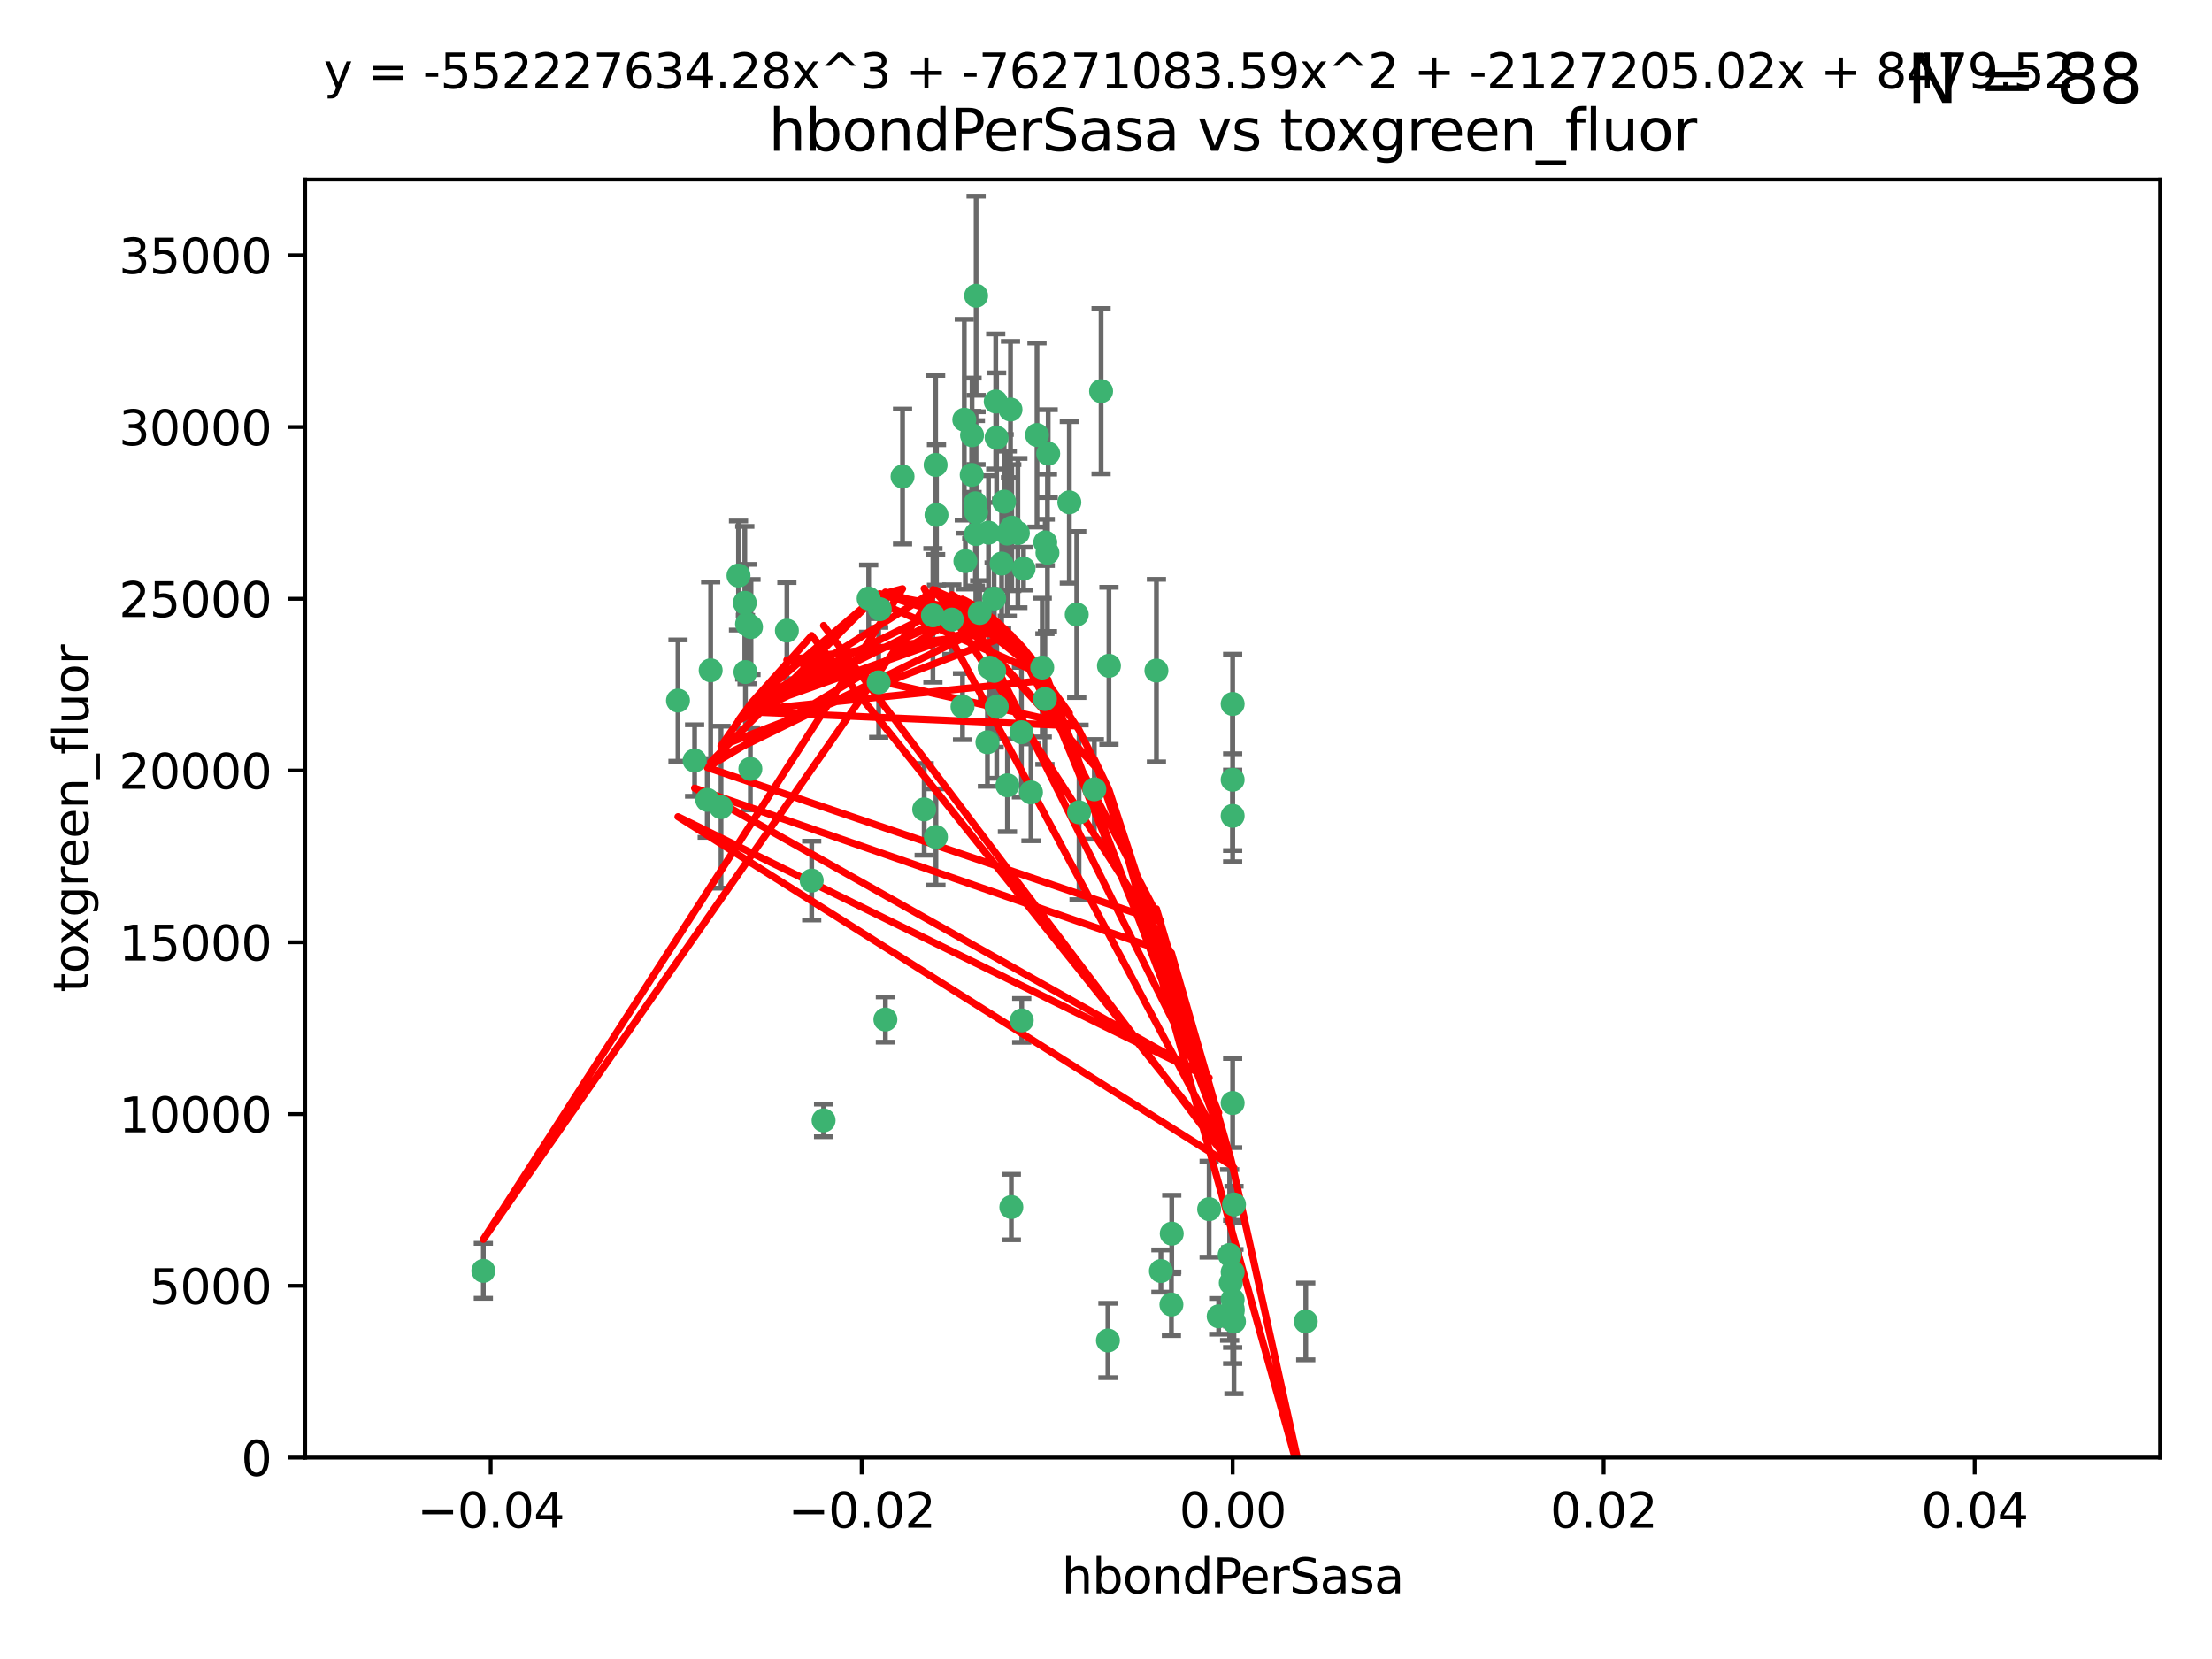 <?xml version="1.0" encoding="utf-8" standalone="no"?>
<!DOCTYPE svg PUBLIC "-//W3C//DTD SVG 1.1//EN"
  "http://www.w3.org/Graphics/SVG/1.1/DTD/svg11.dtd">
<svg xmlns:xlink="http://www.w3.org/1999/xlink" width="460.8pt" height="345.6pt" viewBox="0 0 460.8 345.6" xmlns="http://www.w3.org/2000/svg" version="1.1">
 <defs>
  <style type="text/css">*{stroke-linejoin: round; stroke-linecap: butt}</style>
 </defs>
 <g id="figure_1">
  <g id="patch_1">
   <path d="M 0 345.6 
L 460.8 345.6 
L 460.8 0 
L 0 0 
z
" style="fill: #ffffff"/>
  </g>
  <g id="axes_1">
   <g id="patch_2">
    <path d="M 63.571 303.64 
L 450 303.64 
L 450 37.411 
L 63.571 37.411 
z
" style="fill: #ffffff"/>
   </g>
   <g id="PathCollection_1">
    <defs>
     <path id="m64d5351ff8" d="M 0 1.118 
C 0.297 1.118 0.581 1 0.791 0.791 
C 1 0.581 1.118 0.297 1.118 0 
C 1.118 -0.297 1 -0.581 0.791 -0.791 
C 0.581 -1 0.297 -1.118 0 -1.118 
C -0.297 -1.118 -0.581 -1 -0.791 -0.791 
C -1 -0.581 -1.118 -0.297 -1.118 0 
C -1.118 0.297 -1 0.581 -0.791 0.791 
C -0.581 1 -0.297 1.118 0 1.118 
z
" style="stroke: #3cb371"/>
    </defs>
    <g clip-path="url(#p38c83999ed)">
     <use xlink:href="#m64d5351ff8" x="207.091" y="124.69" style="fill: #3cb371; stroke: #3cb371"/>
     <use xlink:href="#m64d5351ff8" x="216.026" y="90.623" style="fill: #3cb371; stroke: #3cb371"/>
     <use xlink:href="#m64d5351ff8" x="209.184" y="104.496" style="fill: #3cb371; stroke: #3cb371"/>
     <use xlink:href="#m64d5351ff8" x="212.786" y="152.536" style="fill: #3cb371; stroke: #3cb371"/>
     <use xlink:href="#m64d5351ff8" x="217.677" y="145.62" style="fill: #3cb371; stroke: #3cb371"/>
     <use xlink:href="#m64d5351ff8" x="194.905" y="96.857" style="fill: #3cb371; stroke: #3cb371"/>
     <use xlink:href="#m64d5351ff8" x="155.626" y="130.005" style="fill: #3cb371; stroke: #3cb371"/>
     <use xlink:href="#m64d5351ff8" x="203.329" y="106.718" style="fill: #3cb371; stroke: #3cb371"/>
     <use xlink:href="#m64d5351ff8" x="217.743" y="112.994" style="fill: #3cb371; stroke: #3cb371"/>
     <use xlink:href="#m64d5351ff8" x="180.96" y="124.689" style="fill: #3cb371; stroke: #3cb371"/>
     <use xlink:href="#m64d5351ff8" x="188.017" y="99.267" style="fill: #3cb371; stroke: #3cb371"/>
     <use xlink:href="#m64d5351ff8" x="100.691" y="264.74" style="fill: #3cb371; stroke: #3cb371"/>
     <use xlink:href="#m64d5351ff8" x="195.087" y="107.264" style="fill: #3cb371; stroke: #3cb371"/>
     <use xlink:href="#m64d5351ff8" x="218.359" y="94.5" style="fill: #3cb371; stroke: #3cb371"/>
     <use xlink:href="#m64d5351ff8" x="155.286" y="139.999" style="fill: #3cb371; stroke: #3cb371"/>
     <use xlink:href="#m64d5351ff8" x="207.613" y="91.178" style="fill: #3cb371; stroke: #3cb371"/>
     <use xlink:href="#m64d5351ff8" x="203.319" y="111.261" style="fill: #3cb371; stroke: #3cb371"/>
     <use xlink:href="#m64d5351ff8" x="210.508" y="85.309" style="fill: #3cb371; stroke: #3cb371"/>
     <use xlink:href="#m64d5351ff8" x="150.202" y="168.143" style="fill: #3cb371; stroke: #3cb371"/>
     <use xlink:href="#m64d5351ff8" x="156.315" y="160.173" style="fill: #3cb371; stroke: #3cb371"/>
     <use xlink:href="#m64d5351ff8" x="183.044" y="142.145" style="fill: #3cb371; stroke: #3cb371"/>
     <use xlink:href="#m64d5351ff8" x="148.044" y="139.64" style="fill: #3cb371; stroke: #3cb371"/>
     <use xlink:href="#m64d5351ff8" x="207.633" y="147.225" style="fill: #3cb371; stroke: #3cb371"/>
     <use xlink:href="#m64d5351ff8" x="208.652" y="117.402" style="fill: #3cb371; stroke: #3cb371"/>
     <use xlink:href="#m64d5351ff8" x="198.284" y="129.063" style="fill: #3cb371; stroke: #3cb371"/>
     <use xlink:href="#m64d5351ff8" x="209.828" y="111.157" style="fill: #3cb371; stroke: #3cb371"/>
     <use xlink:href="#m64d5351ff8" x="163.922" y="131.368" style="fill: #3cb371; stroke: #3cb371"/>
     <use xlink:href="#m64d5351ff8" x="224.305" y="128.013" style="fill: #3cb371; stroke: #3cb371"/>
     <use xlink:href="#m64d5351ff8" x="155.154" y="125.579" style="fill: #3cb371; stroke: #3cb371"/>
     <use xlink:href="#m64d5351ff8" x="153.844" y="119.895" style="fill: #3cb371; stroke: #3cb371"/>
     <use xlink:href="#m64d5351ff8" x="202.424" y="98.934" style="fill: #3cb371; stroke: #3cb371"/>
     <use xlink:href="#m64d5351ff8" x="200.88" y="87.434" style="fill: #3cb371; stroke: #3cb371"/>
     <use xlink:href="#m64d5351ff8" x="205.928" y="110.968" style="fill: #3cb371; stroke: #3cb371"/>
     <use xlink:href="#m64d5351ff8" x="212.043" y="111.045" style="fill: #3cb371; stroke: #3cb371"/>
     <use xlink:href="#m64d5351ff8" x="222.763" y="104.651" style="fill: #3cb371; stroke: #3cb371"/>
     <use xlink:href="#m64d5351ff8" x="206.164" y="139.091" style="fill: #3cb371; stroke: #3cb371"/>
     <use xlink:href="#m64d5351ff8" x="201.107" y="116.895" style="fill: #3cb371; stroke: #3cb371"/>
     <use xlink:href="#m64d5351ff8" x="204.083" y="127.696" style="fill: #3cb371; stroke: #3cb371"/>
     <use xlink:href="#m64d5351ff8" x="212.848" y="212.57" style="fill: #3cb371; stroke: #3cb371"/>
     <use xlink:href="#m64d5351ff8" x="203.19" y="104.837" style="fill: #3cb371; stroke: #3cb371"/>
     <use xlink:href="#m64d5351ff8" x="210.768" y="109.922" style="fill: #3cb371; stroke: #3cb371"/>
     <use xlink:href="#m64d5351ff8" x="241.838" y="264.78" style="fill: #3cb371; stroke: #3cb371"/>
     <use xlink:href="#m64d5351ff8" x="147.329" y="166.622" style="fill: #3cb371; stroke: #3cb371"/>
     <use xlink:href="#m64d5351ff8" x="203.344" y="61.614" style="fill: #3cb371; stroke: #3cb371"/>
     <use xlink:href="#m64d5351ff8" x="207.106" y="139.744" style="fill: #3cb371; stroke: #3cb371"/>
     <use xlink:href="#m64d5351ff8" x="213.226" y="118.457" style="fill: #3cb371; stroke: #3cb371"/>
     <use xlink:href="#m64d5351ff8" x="217.118" y="139.063" style="fill: #3cb371; stroke: #3cb371"/>
     <use xlink:href="#m64d5351ff8" x="207.427" y="83.639" style="fill: #3cb371; stroke: #3cb371"/>
     <use xlink:href="#m64d5351ff8" x="202.496" y="90.667" style="fill: #3cb371; stroke: #3cb371"/>
     <use xlink:href="#m64d5351ff8" x="209.868" y="163.599" style="fill: #3cb371; stroke: #3cb371"/>
     <use xlink:href="#m64d5351ff8" x="184.442" y="212.385" style="fill: #3cb371; stroke: #3cb371"/>
     <use xlink:href="#m64d5351ff8" x="210.682" y="251.456" style="fill: #3cb371; stroke: #3cb371"/>
     <use xlink:href="#m64d5351ff8" x="183.273" y="126.902" style="fill: #3cb371; stroke: #3cb371"/>
     <use xlink:href="#m64d5351ff8" x="205.698" y="154.63" style="fill: #3cb371; stroke: #3cb371"/>
     <use xlink:href="#m64d5351ff8" x="194.344" y="128.187" style="fill: #3cb371; stroke: #3cb371"/>
     <use xlink:href="#m64d5351ff8" x="229.376" y="81.492" style="fill: #3cb371; stroke: #3cb371"/>
     <use xlink:href="#m64d5351ff8" x="194.968" y="174.36" style="fill: #3cb371; stroke: #3cb371"/>
     <use xlink:href="#m64d5351ff8" x="244.095" y="256.988" style="fill: #3cb371; stroke: #3cb371"/>
     <use xlink:href="#m64d5351ff8" x="144.699" y="158.432" style="fill: #3cb371; stroke: #3cb371"/>
     <use xlink:href="#m64d5351ff8" x="251.887" y="251.897" style="fill: #3cb371; stroke: #3cb371"/>
     <use xlink:href="#m64d5351ff8" x="141.236" y="145.94" style="fill: #3cb371; stroke: #3cb371"/>
     <use xlink:href="#m64d5351ff8" x="256.786" y="146.651" style="fill: #3cb371; stroke: #3cb371"/>
     <use xlink:href="#m64d5351ff8" x="244.027" y="271.758" style="fill: #3cb371; stroke: #3cb371"/>
     <use xlink:href="#m64d5351ff8" x="256.397" y="267.249" style="fill: #3cb371; stroke: #3cb371"/>
     <use xlink:href="#m64d5351ff8" x="169.091" y="183.443" style="fill: #3cb371; stroke: #3cb371"/>
     <use xlink:href="#m64d5351ff8" x="156.447" y="130.623" style="fill: #3cb371; stroke: #3cb371"/>
     <use xlink:href="#m64d5351ff8" x="200.508" y="147.201" style="fill: #3cb371; stroke: #3cb371"/>
     <use xlink:href="#m64d5351ff8" x="253.875" y="274.217" style="fill: #3cb371; stroke: #3cb371"/>
     <use xlink:href="#m64d5351ff8" x="214.771" y="165.057" style="fill: #3cb371; stroke: #3cb371"/>
     <use xlink:href="#m64d5351ff8" x="224.785" y="169.223" style="fill: #3cb371; stroke: #3cb371"/>
     <use xlink:href="#m64d5351ff8" x="230.801" y="279.246" style="fill: #3cb371; stroke: #3cb371"/>
     <use xlink:href="#m64d5351ff8" x="227.97" y="164.427" style="fill: #3cb371; stroke: #3cb371"/>
     <use xlink:href="#m64d5351ff8" x="256.786" y="270.754" style="fill: #3cb371; stroke: #3cb371"/>
     <use xlink:href="#m64d5351ff8" x="240.902" y="139.694" style="fill: #3cb371; stroke: #3cb371"/>
     <use xlink:href="#m64d5351ff8" x="257.056" y="275.304" style="fill: #3cb371; stroke: #3cb371"/>
     <use xlink:href="#m64d5351ff8" x="256.786" y="229.784" style="fill: #3cb371; stroke: #3cb371"/>
     <use xlink:href="#m64d5351ff8" x="192.522" y="168.609" style="fill: #3cb371; stroke: #3cb371"/>
     <use xlink:href="#m64d5351ff8" x="256.786" y="272.633" style="fill: #3cb371; stroke: #3cb371"/>
     <use xlink:href="#m64d5351ff8" x="256.159" y="261.438" style="fill: #3cb371; stroke: #3cb371"/>
     <use xlink:href="#m64d5351ff8" x="256.786" y="162.431" style="fill: #3cb371; stroke: #3cb371"/>
     <use xlink:href="#m64d5351ff8" x="218.205" y="115.163" style="fill: #3cb371; stroke: #3cb371"/>
     <use xlink:href="#m64d5351ff8" x="256.786" y="265.008" style="fill: #3cb371; stroke: #3cb371"/>
     <use xlink:href="#m64d5351ff8" x="272.013" y="275.279" style="fill: #3cb371; stroke: #3cb371"/>
     <use xlink:href="#m64d5351ff8" x="231.015" y="138.702" style="fill: #3cb371; stroke: #3cb371"/>
     <use xlink:href="#m64d5351ff8" x="257.069" y="250.921" style="fill: #3cb371; stroke: #3cb371"/>
     <use xlink:href="#m64d5351ff8" x="256.786" y="273.168" style="fill: #3cb371; stroke: #3cb371"/>
     <use xlink:href="#m64d5351ff8" x="171.569" y="233.393" style="fill: #3cb371; stroke: #3cb371"/>
     <use xlink:href="#m64d5351ff8" x="256.786" y="169.96" style="fill: #3cb371; stroke: #3cb371"/>
    </g>
   </g>
   <g id="matplotlib.axis_1">
    <g id="xtick_1">
     <g id="line2d_1">
      <defs>
       <path id="m9d906551bf" d="M 0 0 
L 0 3.5 
" style="stroke: #000000; stroke-width: 0.8"/>
      </defs>
      <g>
       <use xlink:href="#m9d906551bf" x="102.214" y="303.64" style="stroke: #000000; stroke-width: 0.8"/>
      </g>
     </g>
     <g id="text_1">
      <!-- −0.04 -->
      <g transform="translate(86.891 318.238)scale(0.1 -0.1)">
       <defs>
        <path id="DejaVuSans-2212" d="M 678 2272 
L 4684 2272 
L 4684 1741 
L 678 1741 
L 678 2272 
z
" transform="scale(0.016)"/>
        <path id="DejaVuSans-30" d="M 2034 4250 
Q 1547 4250 1301 3770 
Q 1056 3291 1056 2328 
Q 1056 1369 1301 889 
Q 1547 409 2034 409 
Q 2525 409 2770 889 
Q 3016 1369 3016 2328 
Q 3016 3291 2770 3770 
Q 2525 4250 2034 4250 
z
M 2034 4750 
Q 2819 4750 3233 4129 
Q 3647 3509 3647 2328 
Q 3647 1150 3233 529 
Q 2819 -91 2034 -91 
Q 1250 -91 836 529 
Q 422 1150 422 2328 
Q 422 3509 836 4129 
Q 1250 4750 2034 4750 
z
" transform="scale(0.016)"/>
        <path id="DejaVuSans-2e" d="M 684 794 
L 1344 794 
L 1344 0 
L 684 0 
L 684 794 
z
" transform="scale(0.016)"/>
        <path id="DejaVuSans-34" d="M 2419 4116 
L 825 1625 
L 2419 1625 
L 2419 4116 
z
M 2253 4666 
L 3047 4666 
L 3047 1625 
L 3713 1625 
L 3713 1100 
L 3047 1100 
L 3047 0 
L 2419 0 
L 2419 1100 
L 313 1100 
L 313 1709 
L 2253 4666 
z
" transform="scale(0.016)"/>
       </defs>
       <use xlink:href="#DejaVuSans-2212"/>
       <use xlink:href="#DejaVuSans-30" x="83.789"/>
       <use xlink:href="#DejaVuSans-2e" x="147.412"/>
       <use xlink:href="#DejaVuSans-30" x="179.199"/>
       <use xlink:href="#DejaVuSans-34" x="242.822"/>
      </g>
     </g>
    </g>
    <g id="xtick_2">
     <g id="line2d_2">
      <g>
       <use xlink:href="#m9d906551bf" x="179.5" y="303.64" style="stroke: #000000; stroke-width: 0.8"/>
      </g>
     </g>
     <g id="text_2">
      <!-- −0.02 -->
      <g transform="translate(164.177 318.238)scale(0.1 -0.1)">
       <defs>
        <path id="DejaVuSans-32" d="M 1228 531 
L 3431 531 
L 3431 0 
L 469 0 
L 469 531 
Q 828 903 1448 1529 
Q 2069 2156 2228 2338 
Q 2531 2678 2651 2914 
Q 2772 3150 2772 3378 
Q 2772 3750 2511 3984 
Q 2250 4219 1831 4219 
Q 1534 4219 1204 4116 
Q 875 4013 500 3803 
L 500 4441 
Q 881 4594 1212 4672 
Q 1544 4750 1819 4750 
Q 2544 4750 2975 4387 
Q 3406 4025 3406 3419 
Q 3406 3131 3298 2873 
Q 3191 2616 2906 2266 
Q 2828 2175 2409 1742 
Q 1991 1309 1228 531 
z
" transform="scale(0.016)"/>
       </defs>
       <use xlink:href="#DejaVuSans-2212"/>
       <use xlink:href="#DejaVuSans-30" x="83.789"/>
       <use xlink:href="#DejaVuSans-2e" x="147.412"/>
       <use xlink:href="#DejaVuSans-30" x="179.199"/>
       <use xlink:href="#DejaVuSans-32" x="242.822"/>
      </g>
     </g>
    </g>
    <g id="xtick_3">
     <g id="line2d_3">
      <g>
       <use xlink:href="#m9d906551bf" x="256.786" y="303.64" style="stroke: #000000; stroke-width: 0.8"/>
      </g>
     </g>
     <g id="text_3">
      <!-- 0.00 -->
      <g transform="translate(245.653 318.238)scale(0.1 -0.1)">
       <use xlink:href="#DejaVuSans-30"/>
       <use xlink:href="#DejaVuSans-2e" x="63.623"/>
       <use xlink:href="#DejaVuSans-30" x="95.41"/>
       <use xlink:href="#DejaVuSans-30" x="159.033"/>
      </g>
     </g>
    </g>
    <g id="xtick_4">
     <g id="line2d_4">
      <g>
       <use xlink:href="#m9d906551bf" x="334.071" y="303.64" style="stroke: #000000; stroke-width: 0.8"/>
      </g>
     </g>
     <g id="text_4">
      <!-- 0.02 -->
      <g transform="translate(322.939 318.238)scale(0.1 -0.1)">
       <use xlink:href="#DejaVuSans-30"/>
       <use xlink:href="#DejaVuSans-2e" x="63.623"/>
       <use xlink:href="#DejaVuSans-30" x="95.41"/>
       <use xlink:href="#DejaVuSans-32" x="159.033"/>
      </g>
     </g>
    </g>
    <g id="xtick_5">
     <g id="line2d_5">
      <g>
       <use xlink:href="#m9d906551bf" x="411.357" y="303.64" style="stroke: #000000; stroke-width: 0.8"/>
      </g>
     </g>
     <g id="text_5">
      <!-- 0.04 -->
      <g transform="translate(400.224 318.238)scale(0.1 -0.1)">
       <use xlink:href="#DejaVuSans-30"/>
       <use xlink:href="#DejaVuSans-2e" x="63.623"/>
       <use xlink:href="#DejaVuSans-30" x="95.41"/>
       <use xlink:href="#DejaVuSans-34" x="159.033"/>
      </g>
     </g>
    </g>
    <g id="text_6">
     <!-- hbondPerSasa -->
     <g transform="translate(221.168 331.917)scale(0.1 -0.1)">
      <defs>
       <path id="DejaVuSans-68" d="M 3513 2113 
L 3513 0 
L 2938 0 
L 2938 2094 
Q 2938 2591 2744 2837 
Q 2550 3084 2163 3084 
Q 1697 3084 1428 2787 
Q 1159 2491 1159 1978 
L 1159 0 
L 581 0 
L 581 4863 
L 1159 4863 
L 1159 2956 
Q 1366 3272 1645 3428 
Q 1925 3584 2291 3584 
Q 2894 3584 3203 3211 
Q 3513 2838 3513 2113 
z
" transform="scale(0.016)"/>
       <path id="DejaVuSans-62" d="M 3116 1747 
Q 3116 2381 2855 2742 
Q 2594 3103 2138 3103 
Q 1681 3103 1420 2742 
Q 1159 2381 1159 1747 
Q 1159 1113 1420 752 
Q 1681 391 2138 391 
Q 2594 391 2855 752 
Q 3116 1113 3116 1747 
z
M 1159 2969 
Q 1341 3281 1617 3432 
Q 1894 3584 2278 3584 
Q 2916 3584 3314 3078 
Q 3713 2572 3713 1747 
Q 3713 922 3314 415 
Q 2916 -91 2278 -91 
Q 1894 -91 1617 61 
Q 1341 213 1159 525 
L 1159 0 
L 581 0 
L 581 4863 
L 1159 4863 
L 1159 2969 
z
" transform="scale(0.016)"/>
       <path id="DejaVuSans-6f" d="M 1959 3097 
Q 1497 3097 1228 2736 
Q 959 2375 959 1747 
Q 959 1119 1226 758 
Q 1494 397 1959 397 
Q 2419 397 2687 759 
Q 2956 1122 2956 1747 
Q 2956 2369 2687 2733 
Q 2419 3097 1959 3097 
z
M 1959 3584 
Q 2709 3584 3137 3096 
Q 3566 2609 3566 1747 
Q 3566 888 3137 398 
Q 2709 -91 1959 -91 
Q 1206 -91 779 398 
Q 353 888 353 1747 
Q 353 2609 779 3096 
Q 1206 3584 1959 3584 
z
" transform="scale(0.016)"/>
       <path id="DejaVuSans-6e" d="M 3513 2113 
L 3513 0 
L 2938 0 
L 2938 2094 
Q 2938 2591 2744 2837 
Q 2550 3084 2163 3084 
Q 1697 3084 1428 2787 
Q 1159 2491 1159 1978 
L 1159 0 
L 581 0 
L 581 3500 
L 1159 3500 
L 1159 2956 
Q 1366 3272 1645 3428 
Q 1925 3584 2291 3584 
Q 2894 3584 3203 3211 
Q 3513 2838 3513 2113 
z
" transform="scale(0.016)"/>
       <path id="DejaVuSans-64" d="M 2906 2969 
L 2906 4863 
L 3481 4863 
L 3481 0 
L 2906 0 
L 2906 525 
Q 2725 213 2448 61 
Q 2172 -91 1784 -91 
Q 1150 -91 751 415 
Q 353 922 353 1747 
Q 353 2572 751 3078 
Q 1150 3584 1784 3584 
Q 2172 3584 2448 3432 
Q 2725 3281 2906 2969 
z
M 947 1747 
Q 947 1113 1208 752 
Q 1469 391 1925 391 
Q 2381 391 2643 752 
Q 2906 1113 2906 1747 
Q 2906 2381 2643 2742 
Q 2381 3103 1925 3103 
Q 1469 3103 1208 2742 
Q 947 2381 947 1747 
z
" transform="scale(0.016)"/>
       <path id="DejaVuSans-50" d="M 1259 4147 
L 1259 2394 
L 2053 2394 
Q 2494 2394 2734 2622 
Q 2975 2850 2975 3272 
Q 2975 3691 2734 3919 
Q 2494 4147 2053 4147 
L 1259 4147 
z
M 628 4666 
L 2053 4666 
Q 2838 4666 3239 4311 
Q 3641 3956 3641 3272 
Q 3641 2581 3239 2228 
Q 2838 1875 2053 1875 
L 1259 1875 
L 1259 0 
L 628 0 
L 628 4666 
z
" transform="scale(0.016)"/>
       <path id="DejaVuSans-65" d="M 3597 1894 
L 3597 1613 
L 953 1613 
Q 991 1019 1311 708 
Q 1631 397 2203 397 
Q 2534 397 2845 478 
Q 3156 559 3463 722 
L 3463 178 
Q 3153 47 2828 -22 
Q 2503 -91 2169 -91 
Q 1331 -91 842 396 
Q 353 884 353 1716 
Q 353 2575 817 3079 
Q 1281 3584 2069 3584 
Q 2775 3584 3186 3129 
Q 3597 2675 3597 1894 
z
M 3022 2063 
Q 3016 2534 2758 2815 
Q 2500 3097 2075 3097 
Q 1594 3097 1305 2825 
Q 1016 2553 972 2059 
L 3022 2063 
z
" transform="scale(0.016)"/>
       <path id="DejaVuSans-72" d="M 2631 2963 
Q 2534 3019 2420 3045 
Q 2306 3072 2169 3072 
Q 1681 3072 1420 2755 
Q 1159 2438 1159 1844 
L 1159 0 
L 581 0 
L 581 3500 
L 1159 3500 
L 1159 2956 
Q 1341 3275 1631 3429 
Q 1922 3584 2338 3584 
Q 2397 3584 2469 3576 
Q 2541 3569 2628 3553 
L 2631 2963 
z
" transform="scale(0.016)"/>
       <path id="DejaVuSans-53" d="M 3425 4513 
L 3425 3897 
Q 3066 4069 2747 4153 
Q 2428 4238 2131 4238 
Q 1616 4238 1336 4038 
Q 1056 3838 1056 3469 
Q 1056 3159 1242 3001 
Q 1428 2844 1947 2747 
L 2328 2669 
Q 3034 2534 3370 2195 
Q 3706 1856 3706 1288 
Q 3706 609 3251 259 
Q 2797 -91 1919 -91 
Q 1588 -91 1214 -16 
Q 841 59 441 206 
L 441 856 
Q 825 641 1194 531 
Q 1563 422 1919 422 
Q 2459 422 2753 634 
Q 3047 847 3047 1241 
Q 3047 1584 2836 1778 
Q 2625 1972 2144 2069 
L 1759 2144 
Q 1053 2284 737 2584 
Q 422 2884 422 3419 
Q 422 4038 858 4394 
Q 1294 4750 2059 4750 
Q 2388 4750 2728 4690 
Q 3069 4631 3425 4513 
z
" transform="scale(0.016)"/>
       <path id="DejaVuSans-61" d="M 2194 1759 
Q 1497 1759 1228 1600 
Q 959 1441 959 1056 
Q 959 750 1161 570 
Q 1363 391 1709 391 
Q 2188 391 2477 730 
Q 2766 1069 2766 1631 
L 2766 1759 
L 2194 1759 
z
M 3341 1997 
L 3341 0 
L 2766 0 
L 2766 531 
Q 2569 213 2275 61 
Q 1981 -91 1556 -91 
Q 1019 -91 701 211 
Q 384 513 384 1019 
Q 384 1609 779 1909 
Q 1175 2209 1959 2209 
L 2766 2209 
L 2766 2266 
Q 2766 2663 2505 2880 
Q 2244 3097 1772 3097 
Q 1472 3097 1187 3025 
Q 903 2953 641 2809 
L 641 3341 
Q 956 3463 1253 3523 
Q 1550 3584 1831 3584 
Q 2591 3584 2966 3190 
Q 3341 2797 3341 1997 
z
" transform="scale(0.016)"/>
       <path id="DejaVuSans-73" d="M 2834 3397 
L 2834 2853 
Q 2591 2978 2328 3040 
Q 2066 3103 1784 3103 
Q 1356 3103 1142 2972 
Q 928 2841 928 2578 
Q 928 2378 1081 2264 
Q 1234 2150 1697 2047 
L 1894 2003 
Q 2506 1872 2764 1633 
Q 3022 1394 3022 966 
Q 3022 478 2636 193 
Q 2250 -91 1575 -91 
Q 1294 -91 989 -36 
Q 684 19 347 128 
L 347 722 
Q 666 556 975 473 
Q 1284 391 1588 391 
Q 1994 391 2212 530 
Q 2431 669 2431 922 
Q 2431 1156 2273 1281 
Q 2116 1406 1581 1522 
L 1381 1569 
Q 847 1681 609 1914 
Q 372 2147 372 2553 
Q 372 3047 722 3315 
Q 1072 3584 1716 3584 
Q 2034 3584 2315 3537 
Q 2597 3491 2834 3397 
z
" transform="scale(0.016)"/>
      </defs>
      <use xlink:href="#DejaVuSans-68"/>
      <use xlink:href="#DejaVuSans-62" x="63.379"/>
      <use xlink:href="#DejaVuSans-6f" x="126.855"/>
      <use xlink:href="#DejaVuSans-6e" x="188.037"/>
      <use xlink:href="#DejaVuSans-64" x="251.416"/>
      <use xlink:href="#DejaVuSans-50" x="314.893"/>
      <use xlink:href="#DejaVuSans-65" x="371.57"/>
      <use xlink:href="#DejaVuSans-72" x="433.094"/>
      <use xlink:href="#DejaVuSans-53" x="474.207"/>
      <use xlink:href="#DejaVuSans-61" x="537.684"/>
      <use xlink:href="#DejaVuSans-73" x="598.963"/>
      <use xlink:href="#DejaVuSans-61" x="651.062"/>
     </g>
    </g>
   </g>
   <g id="matplotlib.axis_2">
    <g id="ytick_1">
     <g id="line2d_6">
      <defs>
       <path id="mfb65a10266" d="M 0 0 
L -3.5 0 
" style="stroke: #000000; stroke-width: 0.8"/>
      </defs>
      <g>
       <use xlink:href="#mfb65a10266" x="63.571" y="303.64" style="stroke: #000000; stroke-width: 0.8"/>
      </g>
     </g>
     <g id="text_7">
      <!-- 0 -->
      <g transform="translate(50.209 307.439)scale(0.1 -0.1)">
       <use xlink:href="#DejaVuSans-30"/>
      </g>
     </g>
    </g>
    <g id="ytick_2">
     <g id="line2d_7">
      <g>
       <use xlink:href="#mfb65a10266" x="63.571" y="267.859" style="stroke: #000000; stroke-width: 0.8"/>
      </g>
     </g>
     <g id="text_8">
      <!-- 5000 -->
      <g transform="translate(31.121 271.658)scale(0.1 -0.1)">
       <defs>
        <path id="DejaVuSans-35" d="M 691 4666 
L 3169 4666 
L 3169 4134 
L 1269 4134 
L 1269 2991 
Q 1406 3038 1543 3061 
Q 1681 3084 1819 3084 
Q 2600 3084 3056 2656 
Q 3513 2228 3513 1497 
Q 3513 744 3044 326 
Q 2575 -91 1722 -91 
Q 1428 -91 1123 -41 
Q 819 9 494 109 
L 494 744 
Q 775 591 1075 516 
Q 1375 441 1709 441 
Q 2250 441 2565 725 
Q 2881 1009 2881 1497 
Q 2881 1984 2565 2268 
Q 2250 2553 1709 2553 
Q 1456 2553 1204 2497 
Q 953 2441 691 2322 
L 691 4666 
z
" transform="scale(0.016)"/>
       </defs>
       <use xlink:href="#DejaVuSans-35"/>
       <use xlink:href="#DejaVuSans-30" x="63.623"/>
       <use xlink:href="#DejaVuSans-30" x="127.246"/>
       <use xlink:href="#DejaVuSans-30" x="190.869"/>
      </g>
     </g>
    </g>
    <g id="ytick_3">
     <g id="line2d_8">
      <g>
       <use xlink:href="#mfb65a10266" x="63.571" y="232.078" style="stroke: #000000; stroke-width: 0.8"/>
      </g>
     </g>
     <g id="text_9">
      <!-- 10000 -->
      <g transform="translate(24.759 235.878)scale(0.1 -0.1)">
       <defs>
        <path id="DejaVuSans-31" d="M 794 531 
L 1825 531 
L 1825 4091 
L 703 3866 
L 703 4441 
L 1819 4666 
L 2450 4666 
L 2450 531 
L 3481 531 
L 3481 0 
L 794 0 
L 794 531 
z
" transform="scale(0.016)"/>
       </defs>
       <use xlink:href="#DejaVuSans-31"/>
       <use xlink:href="#DejaVuSans-30" x="63.623"/>
       <use xlink:href="#DejaVuSans-30" x="127.246"/>
       <use xlink:href="#DejaVuSans-30" x="190.869"/>
       <use xlink:href="#DejaVuSans-30" x="254.492"/>
      </g>
     </g>
    </g>
    <g id="ytick_4">
     <g id="line2d_9">
      <g>
       <use xlink:href="#mfb65a10266" x="63.571" y="196.298" style="stroke: #000000; stroke-width: 0.8"/>
      </g>
     </g>
     <g id="text_10">
      <!-- 15000 -->
      <g transform="translate(24.759 200.097)scale(0.1 -0.1)">
       <use xlink:href="#DejaVuSans-31"/>
       <use xlink:href="#DejaVuSans-35" x="63.623"/>
       <use xlink:href="#DejaVuSans-30" x="127.246"/>
       <use xlink:href="#DejaVuSans-30" x="190.869"/>
       <use xlink:href="#DejaVuSans-30" x="254.492"/>
      </g>
     </g>
    </g>
    <g id="ytick_5">
     <g id="line2d_10">
      <g>
       <use xlink:href="#mfb65a10266" x="63.571" y="160.517" style="stroke: #000000; stroke-width: 0.8"/>
      </g>
     </g>
     <g id="text_11">
      <!-- 20000 -->
      <g transform="translate(24.759 164.316)scale(0.1 -0.1)">
       <use xlink:href="#DejaVuSans-32"/>
       <use xlink:href="#DejaVuSans-30" x="63.623"/>
       <use xlink:href="#DejaVuSans-30" x="127.246"/>
       <use xlink:href="#DejaVuSans-30" x="190.869"/>
       <use xlink:href="#DejaVuSans-30" x="254.492"/>
      </g>
     </g>
    </g>
    <g id="ytick_6">
     <g id="line2d_11">
      <g>
       <use xlink:href="#mfb65a10266" x="63.571" y="124.736" style="stroke: #000000; stroke-width: 0.8"/>
      </g>
     </g>
     <g id="text_12">
      <!-- 25000 -->
      <g transform="translate(24.759 128.535)scale(0.1 -0.1)">
       <use xlink:href="#DejaVuSans-32"/>
       <use xlink:href="#DejaVuSans-35" x="63.623"/>
       <use xlink:href="#DejaVuSans-30" x="127.246"/>
       <use xlink:href="#DejaVuSans-30" x="190.869"/>
       <use xlink:href="#DejaVuSans-30" x="254.492"/>
      </g>
     </g>
    </g>
    <g id="ytick_7">
     <g id="line2d_12">
      <g>
       <use xlink:href="#mfb65a10266" x="63.571" y="88.955" style="stroke: #000000; stroke-width: 0.8"/>
      </g>
     </g>
     <g id="text_13">
      <!-- 30000 -->
      <g transform="translate(24.759 92.754)scale(0.1 -0.1)">
       <defs>
        <path id="DejaVuSans-33" d="M 2597 2516 
Q 3050 2419 3304 2112 
Q 3559 1806 3559 1356 
Q 3559 666 3084 287 
Q 2609 -91 1734 -91 
Q 1441 -91 1130 -33 
Q 819 25 488 141 
L 488 750 
Q 750 597 1062 519 
Q 1375 441 1716 441 
Q 2309 441 2620 675 
Q 2931 909 2931 1356 
Q 2931 1769 2642 2001 
Q 2353 2234 1838 2234 
L 1294 2234 
L 1294 2753 
L 1863 2753 
Q 2328 2753 2575 2939 
Q 2822 3125 2822 3475 
Q 2822 3834 2567 4026 
Q 2313 4219 1838 4219 
Q 1578 4219 1281 4162 
Q 984 4106 628 3988 
L 628 4550 
Q 988 4650 1302 4700 
Q 1616 4750 1894 4750 
Q 2613 4750 3031 4423 
Q 3450 4097 3450 3541 
Q 3450 3153 3228 2886 
Q 3006 2619 2597 2516 
z
" transform="scale(0.016)"/>
       </defs>
       <use xlink:href="#DejaVuSans-33"/>
       <use xlink:href="#DejaVuSans-30" x="63.623"/>
       <use xlink:href="#DejaVuSans-30" x="127.246"/>
       <use xlink:href="#DejaVuSans-30" x="190.869"/>
       <use xlink:href="#DejaVuSans-30" x="254.492"/>
      </g>
     </g>
    </g>
    <g id="ytick_8">
     <g id="line2d_13">
      <g>
       <use xlink:href="#mfb65a10266" x="63.571" y="53.174" style="stroke: #000000; stroke-width: 0.8"/>
      </g>
     </g>
     <g id="text_14">
      <!-- 35000 -->
      <g transform="translate(24.759 56.974)scale(0.1 -0.1)">
       <use xlink:href="#DejaVuSans-33"/>
       <use xlink:href="#DejaVuSans-35" x="63.623"/>
       <use xlink:href="#DejaVuSans-30" x="127.246"/>
       <use xlink:href="#DejaVuSans-30" x="190.869"/>
       <use xlink:href="#DejaVuSans-30" x="254.492"/>
      </g>
     </g>
    </g>
    <g id="text_15">
     <!-- toxgreen_fluor -->
     <g transform="translate(18.401 206.72)rotate(-90)scale(0.1 -0.1)">
      <defs>
       <path id="DejaVuSans-74" d="M 1172 4494 
L 1172 3500 
L 2356 3500 
L 2356 3053 
L 1172 3053 
L 1172 1153 
Q 1172 725 1289 603 
Q 1406 481 1766 481 
L 2356 481 
L 2356 0 
L 1766 0 
Q 1100 0 847 248 
Q 594 497 594 1153 
L 594 3053 
L 172 3053 
L 172 3500 
L 594 3500 
L 594 4494 
L 1172 4494 
z
" transform="scale(0.016)"/>
       <path id="DejaVuSans-78" d="M 3513 3500 
L 2247 1797 
L 3578 0 
L 2900 0 
L 1881 1375 
L 863 0 
L 184 0 
L 1544 1831 
L 300 3500 
L 978 3500 
L 1906 2253 
L 2834 3500 
L 3513 3500 
z
" transform="scale(0.016)"/>
       <path id="DejaVuSans-67" d="M 2906 1791 
Q 2906 2416 2648 2759 
Q 2391 3103 1925 3103 
Q 1463 3103 1205 2759 
Q 947 2416 947 1791 
Q 947 1169 1205 825 
Q 1463 481 1925 481 
Q 2391 481 2648 825 
Q 2906 1169 2906 1791 
z
M 3481 434 
Q 3481 -459 3084 -895 
Q 2688 -1331 1869 -1331 
Q 1566 -1331 1297 -1286 
Q 1028 -1241 775 -1147 
L 775 -588 
Q 1028 -725 1275 -790 
Q 1522 -856 1778 -856 
Q 2344 -856 2625 -561 
Q 2906 -266 2906 331 
L 2906 616 
Q 2728 306 2450 153 
Q 2172 0 1784 0 
Q 1141 0 747 490 
Q 353 981 353 1791 
Q 353 2603 747 3093 
Q 1141 3584 1784 3584 
Q 2172 3584 2450 3431 
Q 2728 3278 2906 2969 
L 2906 3500 
L 3481 3500 
L 3481 434 
z
" transform="scale(0.016)"/>
       <path id="DejaVuSans-5f" d="M 3263 -1063 
L 3263 -1509 
L -63 -1509 
L -63 -1063 
L 3263 -1063 
z
" transform="scale(0.016)"/>
       <path id="DejaVuSans-66" d="M 2375 4863 
L 2375 4384 
L 1825 4384 
Q 1516 4384 1395 4259 
Q 1275 4134 1275 3809 
L 1275 3500 
L 2222 3500 
L 2222 3053 
L 1275 3053 
L 1275 0 
L 697 0 
L 697 3053 
L 147 3053 
L 147 3500 
L 697 3500 
L 697 3744 
Q 697 4328 969 4595 
Q 1241 4863 1831 4863 
L 2375 4863 
z
" transform="scale(0.016)"/>
       <path id="DejaVuSans-6c" d="M 603 4863 
L 1178 4863 
L 1178 0 
L 603 0 
L 603 4863 
z
" transform="scale(0.016)"/>
       <path id="DejaVuSans-75" d="M 544 1381 
L 544 3500 
L 1119 3500 
L 1119 1403 
Q 1119 906 1312 657 
Q 1506 409 1894 409 
Q 2359 409 2629 706 
Q 2900 1003 2900 1516 
L 2900 3500 
L 3475 3500 
L 3475 0 
L 2900 0 
L 2900 538 
Q 2691 219 2414 64 
Q 2138 -91 1772 -91 
Q 1169 -91 856 284 
Q 544 659 544 1381 
z
M 1991 3584 
L 1991 3584 
z
" transform="scale(0.016)"/>
      </defs>
      <use xlink:href="#DejaVuSans-74"/>
      <use xlink:href="#DejaVuSans-6f" x="39.209"/>
      <use xlink:href="#DejaVuSans-78" x="97.266"/>
      <use xlink:href="#DejaVuSans-67" x="156.445"/>
      <use xlink:href="#DejaVuSans-72" x="219.922"/>
      <use xlink:href="#DejaVuSans-65" x="258.785"/>
      <use xlink:href="#DejaVuSans-65" x="320.309"/>
      <use xlink:href="#DejaVuSans-6e" x="381.832"/>
      <use xlink:href="#DejaVuSans-5f" x="445.211"/>
      <use xlink:href="#DejaVuSans-66" x="495.211"/>
      <use xlink:href="#DejaVuSans-6c" x="530.416"/>
      <use xlink:href="#DejaVuSans-75" x="558.199"/>
      <use xlink:href="#DejaVuSans-6f" x="621.578"/>
      <use xlink:href="#DejaVuSans-72" x="682.76"/>
     </g>
    </g>
   </g>
   <g id="LineCollection_1">
    <path d="M 207.091 132.143 
L 207.091 117.237 
" clip-path="url(#p38c83999ed)" style="fill: none; stroke: #696969"/>
    <path d="M 216.026 109.781 
L 216.026 71.466 
" clip-path="url(#p38c83999ed)" style="fill: none; stroke: #696969"/>
    <path d="M 209.184 118.477 
L 209.184 90.515 
" clip-path="url(#p38c83999ed)" style="fill: none; stroke: #696969"/>
    <path d="M 212.786 166.039 
L 212.786 139.033 
" clip-path="url(#p38c83999ed)" style="fill: none; stroke: #696969"/>
    <path d="M 217.677 159.229 
L 217.677 132.011 
" clip-path="url(#p38c83999ed)" style="fill: none; stroke: #696969"/>
    <path d="M 194.905 115.505 
L 194.905 78.209 
" clip-path="url(#p38c83999ed)" style="fill: none; stroke: #696969"/>
    <path d="M 155.626 142.442 
L 155.626 117.567 
" clip-path="url(#p38c83999ed)" style="fill: none; stroke: #696969"/>
    <path d="M 203.329 127.664 
L 203.329 85.772 
" clip-path="url(#p38c83999ed)" style="fill: none; stroke: #696969"/>
    <path d="M 217.743 117.812 
L 217.743 108.176 
" clip-path="url(#p38c83999ed)" style="fill: none; stroke: #696969"/>
    <path d="M 180.96 131.683 
L 180.96 117.696 
" clip-path="url(#p38c83999ed)" style="fill: none; stroke: #696969"/>
    <path d="M 188.017 113.322 
L 188.017 85.213 
" clip-path="url(#p38c83999ed)" style="fill: none; stroke: #696969"/>
    <path d="M 100.691 270.459 
L 100.691 259.021 
" clip-path="url(#p38c83999ed)" style="fill: none; stroke: #696969"/>
    <path d="M 195.087 121.88 
L 195.087 92.647 
" clip-path="url(#p38c83999ed)" style="fill: none; stroke: #696969"/>
    <path d="M 218.359 103.651 
L 218.359 85.348 
" clip-path="url(#p38c83999ed)" style="fill: none; stroke: #696969"/>
    <path d="M 155.286 151.798 
L 155.286 128.2 
" clip-path="url(#p38c83999ed)" style="fill: none; stroke: #696969"/>
    <path d="M 207.613 104.675 
L 207.613 77.682 
" clip-path="url(#p38c83999ed)" style="fill: none; stroke: #696969"/>
    <path d="M 203.319 125.753 
L 203.319 96.768 
" clip-path="url(#p38c83999ed)" style="fill: none; stroke: #696969"/>
    <path d="M 210.508 99.491 
L 210.508 71.128 
" clip-path="url(#p38c83999ed)" style="fill: none; stroke: #696969"/>
    <path d="M 150.202 185.006 
L 150.202 151.281 
" clip-path="url(#p38c83999ed)" style="fill: none; stroke: #696969"/>
    <path d="M 156.315 168.723 
L 156.315 151.623 
" clip-path="url(#p38c83999ed)" style="fill: none; stroke: #696969"/>
    <path d="M 183.044 153.587 
L 183.044 130.704 
" clip-path="url(#p38c83999ed)" style="fill: none; stroke: #696969"/>
    <path d="M 148.044 158.046 
L 148.044 121.234 
" clip-path="url(#p38c83999ed)" style="fill: none; stroke: #696969"/>
    <path d="M 207.633 162.121 
L 207.633 132.33 
" clip-path="url(#p38c83999ed)" style="fill: none; stroke: #696969"/>
    <path d="M 208.652 130.841 
L 208.652 103.963 
" clip-path="url(#p38c83999ed)" style="fill: none; stroke: #696969"/>
    <path d="M 198.284 136.31 
L 198.284 121.816 
" clip-path="url(#p38c83999ed)" style="fill: none; stroke: #696969"/>
    <path d="M 209.828 128.336 
L 209.828 93.979 
" clip-path="url(#p38c83999ed)" style="fill: none; stroke: #696969"/>
    <path d="M 163.922 141.39 
L 163.922 121.347 
" clip-path="url(#p38c83999ed)" style="fill: none; stroke: #696969"/>
    <path d="M 224.305 145.305 
L 224.305 110.721 
" clip-path="url(#p38c83999ed)" style="fill: none; stroke: #696969"/>
    <path d="M 155.154 141.497 
L 155.154 109.662 
" clip-path="url(#p38c83999ed)" style="fill: none; stroke: #696969"/>
    <path d="M 153.844 131.252 
L 153.844 108.538 
" clip-path="url(#p38c83999ed)" style="fill: none; stroke: #696969"/>
    <path d="M 202.424 112.206 
L 202.424 85.663 
" clip-path="url(#p38c83999ed)" style="fill: none; stroke: #696969"/>
    <path d="M 200.88 108.351 
L 200.88 66.517 
" clip-path="url(#p38c83999ed)" style="fill: none; stroke: #696969"/>
    <path d="M 205.928 122.844 
L 205.928 99.093 
" clip-path="url(#p38c83999ed)" style="fill: none; stroke: #696969"/>
    <path d="M 212.043 126.588 
L 212.043 95.502 
" clip-path="url(#p38c83999ed)" style="fill: none; stroke: #696969"/>
    <path d="M 222.763 121.481 
L 222.763 87.821 
" clip-path="url(#p38c83999ed)" style="fill: none; stroke: #696969"/>
    <path d="M 206.164 155.38 
L 206.164 122.802 
" clip-path="url(#p38c83999ed)" style="fill: none; stroke: #696969"/>
    <path d="M 201.107 122.714 
L 201.107 111.075 
" clip-path="url(#p38c83999ed)" style="fill: none; stroke: #696969"/>
    <path d="M 204.083 134.441 
L 204.083 120.951 
" clip-path="url(#p38c83999ed)" style="fill: none; stroke: #696969"/>
    <path d="M 212.848 217.139 
L 212.848 208.002 
" clip-path="url(#p38c83999ed)" style="fill: none; stroke: #696969"/>
    <path d="M 203.19 122.048 
L 203.19 87.626 
" clip-path="url(#p38c83999ed)" style="fill: none; stroke: #696969"/>
    <path d="M 210.768 123.06 
L 210.768 96.783 
" clip-path="url(#p38c83999ed)" style="fill: none; stroke: #696969"/>
    <path d="M 241.838 269.18 
L 241.838 260.381 
" clip-path="url(#p38c83999ed)" style="fill: none; stroke: #696969"/>
    <path d="M 147.329 174.434 
L 147.329 158.81 
" clip-path="url(#p38c83999ed)" style="fill: none; stroke: #696969"/>
    <path d="M 203.344 82.348 
L 203.344 40.879 
" clip-path="url(#p38c83999ed)" style="fill: none; stroke: #696969"/>
    <path d="M 207.106 155.653 
L 207.106 123.835 
" clip-path="url(#p38c83999ed)" style="fill: none; stroke: #696969"/>
    <path d="M 213.226 122.912 
L 213.226 114.001 
" clip-path="url(#p38c83999ed)" style="fill: none; stroke: #696969"/>
    <path d="M 217.118 153.504 
L 217.118 124.622 
" clip-path="url(#p38c83999ed)" style="fill: none; stroke: #696969"/>
    <path d="M 207.427 97.702 
L 207.427 69.575 
" clip-path="url(#p38c83999ed)" style="fill: none; stroke: #696969"/>
    <path d="M 202.496 102.568 
L 202.496 78.767 
" clip-path="url(#p38c83999ed)" style="fill: none; stroke: #696969"/>
    <path d="M 209.868 173.255 
L 209.868 153.942 
" clip-path="url(#p38c83999ed)" style="fill: none; stroke: #696969"/>
    <path d="M 184.442 217.096 
L 184.442 207.674 
" clip-path="url(#p38c83999ed)" style="fill: none; stroke: #696969"/>
    <path d="M 210.682 258.274 
L 210.682 244.638 
" clip-path="url(#p38c83999ed)" style="fill: none; stroke: #696969"/>
    <path d="M 183.273 128.865 
L 183.273 124.939 
" clip-path="url(#p38c83999ed)" style="fill: none; stroke: #696969"/>
    <path d="M 205.698 163.803 
L 205.698 145.457 
" clip-path="url(#p38c83999ed)" style="fill: none; stroke: #696969"/>
    <path d="M 194.344 142.109 
L 194.344 114.265 
" clip-path="url(#p38c83999ed)" style="fill: none; stroke: #696969"/>
    <path d="M 229.376 98.71 
L 229.376 64.274 
" clip-path="url(#p38c83999ed)" style="fill: none; stroke: #696969"/>
    <path d="M 194.968 184.389 
L 194.968 164.331 
" clip-path="url(#p38c83999ed)" style="fill: none; stroke: #696969"/>
    <path d="M 244.095 264.981 
L 244.095 248.995 
" clip-path="url(#p38c83999ed)" style="fill: none; stroke: #696969"/>
    <path d="M 144.699 165.874 
L 144.699 150.99 
" clip-path="url(#p38c83999ed)" style="fill: none; stroke: #696969"/>
    <path d="M 251.887 261.893 
L 251.887 241.902 
" clip-path="url(#p38c83999ed)" style="fill: none; stroke: #696969"/>
    <path d="M 141.236 158.572 
L 141.236 133.308 
" clip-path="url(#p38c83999ed)" style="fill: none; stroke: #696969"/>
    <path d="M 256.786 157.023 
L 256.786 136.279 
" clip-path="url(#p38c83999ed)" style="fill: none; stroke: #696969"/>
    <path d="M 244.027 278.215 
L 244.027 265.302 
" clip-path="url(#p38c83999ed)" style="fill: none; stroke: #696969"/>
    <path d="M 256.397 274.601 
L 256.397 259.897 
" clip-path="url(#p38c83999ed)" style="fill: none; stroke: #696969"/>
    <path d="M 169.091 191.653 
L 169.091 175.233 
" clip-path="url(#p38c83999ed)" style="fill: none; stroke: #696969"/>
    <path d="M 156.447 140.536 
L 156.447 120.711 
" clip-path="url(#p38c83999ed)" style="fill: none; stroke: #696969"/>
    <path d="M 200.508 154.089 
L 200.508 140.313 
" clip-path="url(#p38c83999ed)" style="fill: none; stroke: #696969"/>
    <path d="M 253.875 277.94 
L 253.875 270.495 
" clip-path="url(#p38c83999ed)" style="fill: none; stroke: #696969"/>
    <path d="M 214.771 175.144 
L 214.771 154.97 
" clip-path="url(#p38c83999ed)" style="fill: none; stroke: #696969"/>
    <path d="M 224.785 187.407 
L 224.785 151.039 
" clip-path="url(#p38c83999ed)" style="fill: none; stroke: #696969"/>
    <path d="M 230.801 286.994 
L 230.801 271.498 
" clip-path="url(#p38c83999ed)" style="fill: none; stroke: #696969"/>
    <path d="M 227.97 174.8 
L 227.97 154.054 
" clip-path="url(#p38c83999ed)" style="fill: none; stroke: #696969"/>
    <path d="M 256.786 276.235 
L 256.786 265.274 
" clip-path="url(#p38c83999ed)" style="fill: none; stroke: #696969"/>
    <path d="M 240.902 158.704 
L 240.902 120.683 
" clip-path="url(#p38c83999ed)" style="fill: none; stroke: #696969"/>
    <path d="M 257.056 290.327 
L 257.056 260.281 
" clip-path="url(#p38c83999ed)" style="fill: none; stroke: #696969"/>
    <path d="M 256.786 239.07 
L 256.786 220.499 
" clip-path="url(#p38c83999ed)" style="fill: none; stroke: #696969"/>
    <path d="M 192.522 178.161 
L 192.522 159.056 
" clip-path="url(#p38c83999ed)" style="fill: none; stroke: #696969"/>
    <path d="M 256.786 284.057 
L 256.786 261.21 
" clip-path="url(#p38c83999ed)" style="fill: none; stroke: #696969"/>
    <path d="M 256.159 279.229 
L 256.159 243.647 
" clip-path="url(#p38c83999ed)" style="fill: none; stroke: #696969"/>
    <path d="M 256.786 177.183 
L 256.786 147.679 
" clip-path="url(#p38c83999ed)" style="fill: none; stroke: #696969"/>
    <path d="M 218.205 131.554 
L 218.205 98.772 
" clip-path="url(#p38c83999ed)" style="fill: none; stroke: #696969"/>
    <path d="M 256.786 275.779 
L 256.786 254.236 
" clip-path="url(#p38c83999ed)" style="fill: none; stroke: #696969"/>
    <path d="M 272.013 283.276 
L 272.013 267.281 
" clip-path="url(#p38c83999ed)" style="fill: none; stroke: #696969"/>
    <path d="M 231.015 155.064 
L 231.015 122.34 
" clip-path="url(#p38c83999ed)" style="fill: none; stroke: #696969"/>
    <path d="M 257.069 254.725 
L 257.069 247.118 
" clip-path="url(#p38c83999ed)" style="fill: none; stroke: #696969"/>
    <path d="M 256.786 280.71 
L 256.786 265.626 
" clip-path="url(#p38c83999ed)" style="fill: none; stroke: #696969"/>
    <path d="M 171.569 236.793 
L 171.569 229.993 
" clip-path="url(#p38c83999ed)" style="fill: none; stroke: #696969"/>
    <path d="M 256.786 179.51 
L 256.786 160.41 
" clip-path="url(#p38c83999ed)" style="fill: none; stroke: #696969"/>
   </g>
   <g id="line2d_14">
    <defs>
     <path id="maad16cf528" d="M 2 0 
L -2 -0 
" style="stroke: #696969"/>
    </defs>
    <g clip-path="url(#p38c83999ed)">
     <use xlink:href="#maad16cf528" x="207.091" y="132.143" style="fill: #696969; stroke: #696969"/>
     <use xlink:href="#maad16cf528" x="216.026" y="109.781" style="fill: #696969; stroke: #696969"/>
     <use xlink:href="#maad16cf528" x="209.184" y="118.477" style="fill: #696969; stroke: #696969"/>
     <use xlink:href="#maad16cf528" x="212.786" y="166.039" style="fill: #696969; stroke: #696969"/>
     <use xlink:href="#maad16cf528" x="217.677" y="159.229" style="fill: #696969; stroke: #696969"/>
     <use xlink:href="#maad16cf528" x="194.905" y="115.505" style="fill: #696969; stroke: #696969"/>
     <use xlink:href="#maad16cf528" x="155.626" y="142.442" style="fill: #696969; stroke: #696969"/>
     <use xlink:href="#maad16cf528" x="203.329" y="127.664" style="fill: #696969; stroke: #696969"/>
     <use xlink:href="#maad16cf528" x="217.743" y="117.812" style="fill: #696969; stroke: #696969"/>
     <use xlink:href="#maad16cf528" x="180.96" y="131.683" style="fill: #696969; stroke: #696969"/>
     <use xlink:href="#maad16cf528" x="188.017" y="113.322" style="fill: #696969; stroke: #696969"/>
     <use xlink:href="#maad16cf528" x="100.691" y="270.459" style="fill: #696969; stroke: #696969"/>
     <use xlink:href="#maad16cf528" x="195.087" y="121.88" style="fill: #696969; stroke: #696969"/>
     <use xlink:href="#maad16cf528" x="218.359" y="103.651" style="fill: #696969; stroke: #696969"/>
     <use xlink:href="#maad16cf528" x="155.286" y="151.798" style="fill: #696969; stroke: #696969"/>
     <use xlink:href="#maad16cf528" x="207.613" y="104.675" style="fill: #696969; stroke: #696969"/>
     <use xlink:href="#maad16cf528" x="203.319" y="125.753" style="fill: #696969; stroke: #696969"/>
     <use xlink:href="#maad16cf528" x="210.508" y="99.491" style="fill: #696969; stroke: #696969"/>
     <use xlink:href="#maad16cf528" x="150.202" y="185.006" style="fill: #696969; stroke: #696969"/>
     <use xlink:href="#maad16cf528" x="156.315" y="168.723" style="fill: #696969; stroke: #696969"/>
     <use xlink:href="#maad16cf528" x="183.044" y="153.587" style="fill: #696969; stroke: #696969"/>
     <use xlink:href="#maad16cf528" x="148.044" y="158.046" style="fill: #696969; stroke: #696969"/>
     <use xlink:href="#maad16cf528" x="207.633" y="162.121" style="fill: #696969; stroke: #696969"/>
     <use xlink:href="#maad16cf528" x="208.652" y="130.841" style="fill: #696969; stroke: #696969"/>
     <use xlink:href="#maad16cf528" x="198.284" y="136.31" style="fill: #696969; stroke: #696969"/>
     <use xlink:href="#maad16cf528" x="209.828" y="128.336" style="fill: #696969; stroke: #696969"/>
     <use xlink:href="#maad16cf528" x="163.922" y="141.39" style="fill: #696969; stroke: #696969"/>
     <use xlink:href="#maad16cf528" x="224.305" y="145.305" style="fill: #696969; stroke: #696969"/>
     <use xlink:href="#maad16cf528" x="155.154" y="141.497" style="fill: #696969; stroke: #696969"/>
     <use xlink:href="#maad16cf528" x="153.844" y="131.252" style="fill: #696969; stroke: #696969"/>
     <use xlink:href="#maad16cf528" x="202.424" y="112.206" style="fill: #696969; stroke: #696969"/>
     <use xlink:href="#maad16cf528" x="200.88" y="108.351" style="fill: #696969; stroke: #696969"/>
     <use xlink:href="#maad16cf528" x="205.928" y="122.844" style="fill: #696969; stroke: #696969"/>
     <use xlink:href="#maad16cf528" x="212.043" y="126.588" style="fill: #696969; stroke: #696969"/>
     <use xlink:href="#maad16cf528" x="222.763" y="121.481" style="fill: #696969; stroke: #696969"/>
     <use xlink:href="#maad16cf528" x="206.164" y="155.38" style="fill: #696969; stroke: #696969"/>
     <use xlink:href="#maad16cf528" x="201.107" y="122.714" style="fill: #696969; stroke: #696969"/>
     <use xlink:href="#maad16cf528" x="204.083" y="134.441" style="fill: #696969; stroke: #696969"/>
     <use xlink:href="#maad16cf528" x="212.848" y="217.139" style="fill: #696969; stroke: #696969"/>
     <use xlink:href="#maad16cf528" x="203.19" y="122.048" style="fill: #696969; stroke: #696969"/>
     <use xlink:href="#maad16cf528" x="210.768" y="123.06" style="fill: #696969; stroke: #696969"/>
     <use xlink:href="#maad16cf528" x="241.838" y="269.18" style="fill: #696969; stroke: #696969"/>
     <use xlink:href="#maad16cf528" x="147.329" y="174.434" style="fill: #696969; stroke: #696969"/>
     <use xlink:href="#maad16cf528" x="203.344" y="82.348" style="fill: #696969; stroke: #696969"/>
     <use xlink:href="#maad16cf528" x="207.106" y="155.653" style="fill: #696969; stroke: #696969"/>
     <use xlink:href="#maad16cf528" x="213.226" y="122.912" style="fill: #696969; stroke: #696969"/>
     <use xlink:href="#maad16cf528" x="217.118" y="153.504" style="fill: #696969; stroke: #696969"/>
     <use xlink:href="#maad16cf528" x="207.427" y="97.702" style="fill: #696969; stroke: #696969"/>
     <use xlink:href="#maad16cf528" x="202.496" y="102.568" style="fill: #696969; stroke: #696969"/>
     <use xlink:href="#maad16cf528" x="209.868" y="173.255" style="fill: #696969; stroke: #696969"/>
     <use xlink:href="#maad16cf528" x="184.442" y="217.096" style="fill: #696969; stroke: #696969"/>
     <use xlink:href="#maad16cf528" x="210.682" y="258.274" style="fill: #696969; stroke: #696969"/>
     <use xlink:href="#maad16cf528" x="183.273" y="128.865" style="fill: #696969; stroke: #696969"/>
     <use xlink:href="#maad16cf528" x="205.698" y="163.803" style="fill: #696969; stroke: #696969"/>
     <use xlink:href="#maad16cf528" x="194.344" y="142.109" style="fill: #696969; stroke: #696969"/>
     <use xlink:href="#maad16cf528" x="229.376" y="98.71" style="fill: #696969; stroke: #696969"/>
     <use xlink:href="#maad16cf528" x="194.968" y="184.389" style="fill: #696969; stroke: #696969"/>
     <use xlink:href="#maad16cf528" x="244.095" y="264.981" style="fill: #696969; stroke: #696969"/>
     <use xlink:href="#maad16cf528" x="144.699" y="165.874" style="fill: #696969; stroke: #696969"/>
     <use xlink:href="#maad16cf528" x="251.887" y="261.893" style="fill: #696969; stroke: #696969"/>
     <use xlink:href="#maad16cf528" x="141.236" y="158.572" style="fill: #696969; stroke: #696969"/>
     <use xlink:href="#maad16cf528" x="256.786" y="157.023" style="fill: #696969; stroke: #696969"/>
     <use xlink:href="#maad16cf528" x="244.027" y="278.215" style="fill: #696969; stroke: #696969"/>
     <use xlink:href="#maad16cf528" x="256.397" y="274.601" style="fill: #696969; stroke: #696969"/>
     <use xlink:href="#maad16cf528" x="169.091" y="191.653" style="fill: #696969; stroke: #696969"/>
     <use xlink:href="#maad16cf528" x="156.447" y="140.536" style="fill: #696969; stroke: #696969"/>
     <use xlink:href="#maad16cf528" x="200.508" y="154.089" style="fill: #696969; stroke: #696969"/>
     <use xlink:href="#maad16cf528" x="253.875" y="277.94" style="fill: #696969; stroke: #696969"/>
     <use xlink:href="#maad16cf528" x="214.771" y="175.144" style="fill: #696969; stroke: #696969"/>
     <use xlink:href="#maad16cf528" x="224.785" y="187.407" style="fill: #696969; stroke: #696969"/>
     <use xlink:href="#maad16cf528" x="230.801" y="286.994" style="fill: #696969; stroke: #696969"/>
     <use xlink:href="#maad16cf528" x="227.97" y="174.8" style="fill: #696969; stroke: #696969"/>
     <use xlink:href="#maad16cf528" x="256.786" y="276.235" style="fill: #696969; stroke: #696969"/>
     <use xlink:href="#maad16cf528" x="240.902" y="158.704" style="fill: #696969; stroke: #696969"/>
     <use xlink:href="#maad16cf528" x="257.056" y="290.327" style="fill: #696969; stroke: #696969"/>
     <use xlink:href="#maad16cf528" x="256.786" y="239.07" style="fill: #696969; stroke: #696969"/>
     <use xlink:href="#maad16cf528" x="192.522" y="178.161" style="fill: #696969; stroke: #696969"/>
     <use xlink:href="#maad16cf528" x="256.786" y="284.057" style="fill: #696969; stroke: #696969"/>
     <use xlink:href="#maad16cf528" x="256.159" y="279.229" style="fill: #696969; stroke: #696969"/>
     <use xlink:href="#maad16cf528" x="256.786" y="177.183" style="fill: #696969; stroke: #696969"/>
     <use xlink:href="#maad16cf528" x="218.205" y="131.554" style="fill: #696969; stroke: #696969"/>
     <use xlink:href="#maad16cf528" x="256.786" y="275.779" style="fill: #696969; stroke: #696969"/>
     <use xlink:href="#maad16cf528" x="272.013" y="283.276" style="fill: #696969; stroke: #696969"/>
     <use xlink:href="#maad16cf528" x="231.015" y="155.064" style="fill: #696969; stroke: #696969"/>
     <use xlink:href="#maad16cf528" x="257.069" y="254.725" style="fill: #696969; stroke: #696969"/>
     <use xlink:href="#maad16cf528" x="256.786" y="280.71" style="fill: #696969; stroke: #696969"/>
     <use xlink:href="#maad16cf528" x="171.569" y="236.793" style="fill: #696969; stroke: #696969"/>
     <use xlink:href="#maad16cf528" x="256.786" y="179.51" style="fill: #696969; stroke: #696969"/>
    </g>
   </g>
   <g id="line2d_15">
    <g clip-path="url(#p38c83999ed)">
     <use xlink:href="#maad16cf528" x="207.091" y="117.237" style="fill: #696969; stroke: #696969"/>
     <use xlink:href="#maad16cf528" x="216.026" y="71.466" style="fill: #696969; stroke: #696969"/>
     <use xlink:href="#maad16cf528" x="209.184" y="90.515" style="fill: #696969; stroke: #696969"/>
     <use xlink:href="#maad16cf528" x="212.786" y="139.033" style="fill: #696969; stroke: #696969"/>
     <use xlink:href="#maad16cf528" x="217.677" y="132.011" style="fill: #696969; stroke: #696969"/>
     <use xlink:href="#maad16cf528" x="194.905" y="78.209" style="fill: #696969; stroke: #696969"/>
     <use xlink:href="#maad16cf528" x="155.626" y="117.567" style="fill: #696969; stroke: #696969"/>
     <use xlink:href="#maad16cf528" x="203.329" y="85.772" style="fill: #696969; stroke: #696969"/>
     <use xlink:href="#maad16cf528" x="217.743" y="108.176" style="fill: #696969; stroke: #696969"/>
     <use xlink:href="#maad16cf528" x="180.96" y="117.696" style="fill: #696969; stroke: #696969"/>
     <use xlink:href="#maad16cf528" x="188.017" y="85.213" style="fill: #696969; stroke: #696969"/>
     <use xlink:href="#maad16cf528" x="100.691" y="259.021" style="fill: #696969; stroke: #696969"/>
     <use xlink:href="#maad16cf528" x="195.087" y="92.647" style="fill: #696969; stroke: #696969"/>
     <use xlink:href="#maad16cf528" x="218.359" y="85.348" style="fill: #696969; stroke: #696969"/>
     <use xlink:href="#maad16cf528" x="155.286" y="128.2" style="fill: #696969; stroke: #696969"/>
     <use xlink:href="#maad16cf528" x="207.613" y="77.682" style="fill: #696969; stroke: #696969"/>
     <use xlink:href="#maad16cf528" x="203.319" y="96.768" style="fill: #696969; stroke: #696969"/>
     <use xlink:href="#maad16cf528" x="210.508" y="71.128" style="fill: #696969; stroke: #696969"/>
     <use xlink:href="#maad16cf528" x="150.202" y="151.281" style="fill: #696969; stroke: #696969"/>
     <use xlink:href="#maad16cf528" x="156.315" y="151.623" style="fill: #696969; stroke: #696969"/>
     <use xlink:href="#maad16cf528" x="183.044" y="130.704" style="fill: #696969; stroke: #696969"/>
     <use xlink:href="#maad16cf528" x="148.044" y="121.234" style="fill: #696969; stroke: #696969"/>
     <use xlink:href="#maad16cf528" x="207.633" y="132.33" style="fill: #696969; stroke: #696969"/>
     <use xlink:href="#maad16cf528" x="208.652" y="103.963" style="fill: #696969; stroke: #696969"/>
     <use xlink:href="#maad16cf528" x="198.284" y="121.816" style="fill: #696969; stroke: #696969"/>
     <use xlink:href="#maad16cf528" x="209.828" y="93.979" style="fill: #696969; stroke: #696969"/>
     <use xlink:href="#maad16cf528" x="163.922" y="121.347" style="fill: #696969; stroke: #696969"/>
     <use xlink:href="#maad16cf528" x="224.305" y="110.721" style="fill: #696969; stroke: #696969"/>
     <use xlink:href="#maad16cf528" x="155.154" y="109.662" style="fill: #696969; stroke: #696969"/>
     <use xlink:href="#maad16cf528" x="153.844" y="108.538" style="fill: #696969; stroke: #696969"/>
     <use xlink:href="#maad16cf528" x="202.424" y="85.663" style="fill: #696969; stroke: #696969"/>
     <use xlink:href="#maad16cf528" x="200.88" y="66.517" style="fill: #696969; stroke: #696969"/>
     <use xlink:href="#maad16cf528" x="205.928" y="99.093" style="fill: #696969; stroke: #696969"/>
     <use xlink:href="#maad16cf528" x="212.043" y="95.502" style="fill: #696969; stroke: #696969"/>
     <use xlink:href="#maad16cf528" x="222.763" y="87.821" style="fill: #696969; stroke: #696969"/>
     <use xlink:href="#maad16cf528" x="206.164" y="122.802" style="fill: #696969; stroke: #696969"/>
     <use xlink:href="#maad16cf528" x="201.107" y="111.075" style="fill: #696969; stroke: #696969"/>
     <use xlink:href="#maad16cf528" x="204.083" y="120.951" style="fill: #696969; stroke: #696969"/>
     <use xlink:href="#maad16cf528" x="212.848" y="208.002" style="fill: #696969; stroke: #696969"/>
     <use xlink:href="#maad16cf528" x="203.19" y="87.626" style="fill: #696969; stroke: #696969"/>
     <use xlink:href="#maad16cf528" x="210.768" y="96.783" style="fill: #696969; stroke: #696969"/>
     <use xlink:href="#maad16cf528" x="241.838" y="260.381" style="fill: #696969; stroke: #696969"/>
     <use xlink:href="#maad16cf528" x="147.329" y="158.81" style="fill: #696969; stroke: #696969"/>
     <use xlink:href="#maad16cf528" x="203.344" y="40.879" style="fill: #696969; stroke: #696969"/>
     <use xlink:href="#maad16cf528" x="207.106" y="123.835" style="fill: #696969; stroke: #696969"/>
     <use xlink:href="#maad16cf528" x="213.226" y="114.001" style="fill: #696969; stroke: #696969"/>
     <use xlink:href="#maad16cf528" x="217.118" y="124.622" style="fill: #696969; stroke: #696969"/>
     <use xlink:href="#maad16cf528" x="207.427" y="69.575" style="fill: #696969; stroke: #696969"/>
     <use xlink:href="#maad16cf528" x="202.496" y="78.767" style="fill: #696969; stroke: #696969"/>
     <use xlink:href="#maad16cf528" x="209.868" y="153.942" style="fill: #696969; stroke: #696969"/>
     <use xlink:href="#maad16cf528" x="184.442" y="207.674" style="fill: #696969; stroke: #696969"/>
     <use xlink:href="#maad16cf528" x="210.682" y="244.638" style="fill: #696969; stroke: #696969"/>
     <use xlink:href="#maad16cf528" x="183.273" y="124.939" style="fill: #696969; stroke: #696969"/>
     <use xlink:href="#maad16cf528" x="205.698" y="145.457" style="fill: #696969; stroke: #696969"/>
     <use xlink:href="#maad16cf528" x="194.344" y="114.265" style="fill: #696969; stroke: #696969"/>
     <use xlink:href="#maad16cf528" x="229.376" y="64.274" style="fill: #696969; stroke: #696969"/>
     <use xlink:href="#maad16cf528" x="194.968" y="164.331" style="fill: #696969; stroke: #696969"/>
     <use xlink:href="#maad16cf528" x="244.095" y="248.995" style="fill: #696969; stroke: #696969"/>
     <use xlink:href="#maad16cf528" x="144.699" y="150.99" style="fill: #696969; stroke: #696969"/>
     <use xlink:href="#maad16cf528" x="251.887" y="241.902" style="fill: #696969; stroke: #696969"/>
     <use xlink:href="#maad16cf528" x="141.236" y="133.308" style="fill: #696969; stroke: #696969"/>
     <use xlink:href="#maad16cf528" x="256.786" y="136.279" style="fill: #696969; stroke: #696969"/>
     <use xlink:href="#maad16cf528" x="244.027" y="265.302" style="fill: #696969; stroke: #696969"/>
     <use xlink:href="#maad16cf528" x="256.397" y="259.897" style="fill: #696969; stroke: #696969"/>
     <use xlink:href="#maad16cf528" x="169.091" y="175.233" style="fill: #696969; stroke: #696969"/>
     <use xlink:href="#maad16cf528" x="156.447" y="120.711" style="fill: #696969; stroke: #696969"/>
     <use xlink:href="#maad16cf528" x="200.508" y="140.313" style="fill: #696969; stroke: #696969"/>
     <use xlink:href="#maad16cf528" x="253.875" y="270.495" style="fill: #696969; stroke: #696969"/>
     <use xlink:href="#maad16cf528" x="214.771" y="154.97" style="fill: #696969; stroke: #696969"/>
     <use xlink:href="#maad16cf528" x="224.785" y="151.039" style="fill: #696969; stroke: #696969"/>
     <use xlink:href="#maad16cf528" x="230.801" y="271.498" style="fill: #696969; stroke: #696969"/>
     <use xlink:href="#maad16cf528" x="227.97" y="154.054" style="fill: #696969; stroke: #696969"/>
     <use xlink:href="#maad16cf528" x="256.786" y="265.274" style="fill: #696969; stroke: #696969"/>
     <use xlink:href="#maad16cf528" x="240.902" y="120.683" style="fill: #696969; stroke: #696969"/>
     <use xlink:href="#maad16cf528" x="257.056" y="260.281" style="fill: #696969; stroke: #696969"/>
     <use xlink:href="#maad16cf528" x="256.786" y="220.499" style="fill: #696969; stroke: #696969"/>
     <use xlink:href="#maad16cf528" x="192.522" y="159.056" style="fill: #696969; stroke: #696969"/>
     <use xlink:href="#maad16cf528" x="256.786" y="261.21" style="fill: #696969; stroke: #696969"/>
     <use xlink:href="#maad16cf528" x="256.159" y="243.647" style="fill: #696969; stroke: #696969"/>
     <use xlink:href="#maad16cf528" x="256.786" y="147.679" style="fill: #696969; stroke: #696969"/>
     <use xlink:href="#maad16cf528" x="218.205" y="98.772" style="fill: #696969; stroke: #696969"/>
     <use xlink:href="#maad16cf528" x="256.786" y="254.236" style="fill: #696969; stroke: #696969"/>
     <use xlink:href="#maad16cf528" x="272.013" y="267.281" style="fill: #696969; stroke: #696969"/>
     <use xlink:href="#maad16cf528" x="231.015" y="122.34" style="fill: #696969; stroke: #696969"/>
     <use xlink:href="#maad16cf528" x="257.069" y="247.118" style="fill: #696969; stroke: #696969"/>
     <use xlink:href="#maad16cf528" x="256.786" y="265.626" style="fill: #696969; stroke: #696969"/>
     <use xlink:href="#maad16cf528" x="171.569" y="229.993" style="fill: #696969; stroke: #696969"/>
     <use xlink:href="#maad16cf528" x="256.786" y="160.41" style="fill: #696969; stroke: #696969"/>
    </g>
   </g>
   <g id="line2d_16">
    <path d="M 207.091 129.057 
L 216.026 138.481 
L 209.184 130.877 
L 212.786 134.559 
L 217.677 140.706 
L 194.905 122.927 
L 155.626 147.604 
L 203.329 126.365 
L 217.743 140.799 
L 180.96 124.554 
L 188.017 122.641 
L 100.691 258.176 
L 195.087 122.964 
L 218.359 141.67 
L 155.286 148.066 
L 207.613 129.489 
L 203.319 126.359 
L 210.508 132.149 
L 150.202 155.397 
L 156.315 146.679 
L 183.044 123.766 
L 148.044 158.741 
L 207.633 129.506 
L 208.652 130.392 
L 198.284 123.886 
L 209.828 131.483 
L 163.922 137.502 
L 224.305 151.222 
L 155.154 148.246 
L 153.844 150.065 
L 202.424 125.826 
L 200.88 125.002 
L 205.928 128.146 
L 212.043 133.742 
L 222.763 148.545 
L 206.164 128.325 
L 201.107 125.115 
L 204.083 126.846 
L 212.848 134.629 
L 203.19 126.279 
L 210.768 132.409 
L 241.838 192.013 
L 147.329 159.877 
L 203.344 126.374 
L 207.106 129.069 
L 213.226 135.058 
L 217.118 139.936 
L 207.427 129.334 
L 202.496 125.867 
L 209.868 131.522 
L 184.442 123.34 
L 210.682 132.323 
L 183.273 123.69 
L 205.698 127.975 
L 194.344 122.821 
L 229.376 161.034 
L 194.968 122.94 
L 244.095 198.714 
L 144.699 164.185 
L 251.887 224.53 
L 141.236 170.139 
L 256.786 242.959 
L 244.027 198.508 
L 256.397 241.433 
L 169.091 132.408 
L 156.447 146.504 
L 200.508 124.822 
L 253.875 231.8 
L 214.771 136.893 
L 224.785 152.085 
L 230.801 164.076 
L 227.97 158.157 
L 256.786 242.959 
L 240.902 189.336 
L 257.056 244.026 
L 256.786 242.959 
L 192.522 122.579 
L 256.786 242.959 
L 256.159 240.505 
L 256.786 242.959 
L 218.205 141.45 
L 256.786 242.959 
L 272.013 311.662 
L 231.015 164.543 
L 257.069 244.079 
L 256.786 242.959 
L 171.569 130.314 
L 256.786 242.959 
" clip-path="url(#p38c83999ed)" style="fill: none; stroke: #ff0000; stroke-width: 1.5; stroke-linecap: square"/>
   </g>
   <g id="line2d_17">
    <defs>
     <path id="m81742ab56e" d="M 0 2 
C 0.53 2 1.039 1.789 1.414 1.414 
C 1.789 1.039 2 0.53 2 0 
C 2 -0.53 1.789 -1.039 1.414 -1.414 
C 1.039 -1.789 0.53 -2 0 -2 
C -0.53 -2 -1.039 -1.789 -1.414 -1.414 
C -1.789 -1.039 -2 -0.53 -2 0 
C -2 0.53 -1.789 1.039 -1.414 1.414 
C -1.039 1.789 -0.53 2 0 2 
z
" style="stroke: #3cb371"/>
    </defs>
    <g clip-path="url(#p38c83999ed)">
     <use xlink:href="#m81742ab56e" x="207.091" y="124.69" style="fill: #3cb371; stroke: #3cb371"/>
     <use xlink:href="#m81742ab56e" x="216.026" y="90.623" style="fill: #3cb371; stroke: #3cb371"/>
     <use xlink:href="#m81742ab56e" x="209.184" y="104.496" style="fill: #3cb371; stroke: #3cb371"/>
     <use xlink:href="#m81742ab56e" x="212.786" y="152.536" style="fill: #3cb371; stroke: #3cb371"/>
     <use xlink:href="#m81742ab56e" x="217.677" y="145.62" style="fill: #3cb371; stroke: #3cb371"/>
     <use xlink:href="#m81742ab56e" x="194.905" y="96.857" style="fill: #3cb371; stroke: #3cb371"/>
     <use xlink:href="#m81742ab56e" x="155.626" y="130.005" style="fill: #3cb371; stroke: #3cb371"/>
     <use xlink:href="#m81742ab56e" x="203.329" y="106.718" style="fill: #3cb371; stroke: #3cb371"/>
     <use xlink:href="#m81742ab56e" x="217.743" y="112.994" style="fill: #3cb371; stroke: #3cb371"/>
     <use xlink:href="#m81742ab56e" x="180.96" y="124.689" style="fill: #3cb371; stroke: #3cb371"/>
     <use xlink:href="#m81742ab56e" x="188.017" y="99.267" style="fill: #3cb371; stroke: #3cb371"/>
     <use xlink:href="#m81742ab56e" x="100.691" y="264.74" style="fill: #3cb371; stroke: #3cb371"/>
     <use xlink:href="#m81742ab56e" x="195.087" y="107.264" style="fill: #3cb371; stroke: #3cb371"/>
     <use xlink:href="#m81742ab56e" x="218.359" y="94.5" style="fill: #3cb371; stroke: #3cb371"/>
     <use xlink:href="#m81742ab56e" x="155.286" y="139.999" style="fill: #3cb371; stroke: #3cb371"/>
     <use xlink:href="#m81742ab56e" x="207.613" y="91.178" style="fill: #3cb371; stroke: #3cb371"/>
     <use xlink:href="#m81742ab56e" x="203.319" y="111.261" style="fill: #3cb371; stroke: #3cb371"/>
     <use xlink:href="#m81742ab56e" x="210.508" y="85.309" style="fill: #3cb371; stroke: #3cb371"/>
     <use xlink:href="#m81742ab56e" x="150.202" y="168.143" style="fill: #3cb371; stroke: #3cb371"/>
     <use xlink:href="#m81742ab56e" x="156.315" y="160.173" style="fill: #3cb371; stroke: #3cb371"/>
     <use xlink:href="#m81742ab56e" x="183.044" y="142.145" style="fill: #3cb371; stroke: #3cb371"/>
     <use xlink:href="#m81742ab56e" x="148.044" y="139.64" style="fill: #3cb371; stroke: #3cb371"/>
     <use xlink:href="#m81742ab56e" x="207.633" y="147.225" style="fill: #3cb371; stroke: #3cb371"/>
     <use xlink:href="#m81742ab56e" x="208.652" y="117.402" style="fill: #3cb371; stroke: #3cb371"/>
     <use xlink:href="#m81742ab56e" x="198.284" y="129.063" style="fill: #3cb371; stroke: #3cb371"/>
     <use xlink:href="#m81742ab56e" x="209.828" y="111.157" style="fill: #3cb371; stroke: #3cb371"/>
     <use xlink:href="#m81742ab56e" x="163.922" y="131.368" style="fill: #3cb371; stroke: #3cb371"/>
     <use xlink:href="#m81742ab56e" x="224.305" y="128.013" style="fill: #3cb371; stroke: #3cb371"/>
     <use xlink:href="#m81742ab56e" x="155.154" y="125.579" style="fill: #3cb371; stroke: #3cb371"/>
     <use xlink:href="#m81742ab56e" x="153.844" y="119.895" style="fill: #3cb371; stroke: #3cb371"/>
     <use xlink:href="#m81742ab56e" x="202.424" y="98.934" style="fill: #3cb371; stroke: #3cb371"/>
     <use xlink:href="#m81742ab56e" x="200.88" y="87.434" style="fill: #3cb371; stroke: #3cb371"/>
     <use xlink:href="#m81742ab56e" x="205.928" y="110.968" style="fill: #3cb371; stroke: #3cb371"/>
     <use xlink:href="#m81742ab56e" x="212.043" y="111.045" style="fill: #3cb371; stroke: #3cb371"/>
     <use xlink:href="#m81742ab56e" x="222.763" y="104.651" style="fill: #3cb371; stroke: #3cb371"/>
     <use xlink:href="#m81742ab56e" x="206.164" y="139.091" style="fill: #3cb371; stroke: #3cb371"/>
     <use xlink:href="#m81742ab56e" x="201.107" y="116.895" style="fill: #3cb371; stroke: #3cb371"/>
     <use xlink:href="#m81742ab56e" x="204.083" y="127.696" style="fill: #3cb371; stroke: #3cb371"/>
     <use xlink:href="#m81742ab56e" x="212.848" y="212.57" style="fill: #3cb371; stroke: #3cb371"/>
     <use xlink:href="#m81742ab56e" x="203.19" y="104.837" style="fill: #3cb371; stroke: #3cb371"/>
     <use xlink:href="#m81742ab56e" x="210.768" y="109.922" style="fill: #3cb371; stroke: #3cb371"/>
     <use xlink:href="#m81742ab56e" x="241.838" y="264.78" style="fill: #3cb371; stroke: #3cb371"/>
     <use xlink:href="#m81742ab56e" x="147.329" y="166.622" style="fill: #3cb371; stroke: #3cb371"/>
     <use xlink:href="#m81742ab56e" x="203.344" y="61.614" style="fill: #3cb371; stroke: #3cb371"/>
     <use xlink:href="#m81742ab56e" x="207.106" y="139.744" style="fill: #3cb371; stroke: #3cb371"/>
     <use xlink:href="#m81742ab56e" x="213.226" y="118.457" style="fill: #3cb371; stroke: #3cb371"/>
     <use xlink:href="#m81742ab56e" x="217.118" y="139.063" style="fill: #3cb371; stroke: #3cb371"/>
     <use xlink:href="#m81742ab56e" x="207.427" y="83.639" style="fill: #3cb371; stroke: #3cb371"/>
     <use xlink:href="#m81742ab56e" x="202.496" y="90.667" style="fill: #3cb371; stroke: #3cb371"/>
     <use xlink:href="#m81742ab56e" x="209.868" y="163.599" style="fill: #3cb371; stroke: #3cb371"/>
     <use xlink:href="#m81742ab56e" x="184.442" y="212.385" style="fill: #3cb371; stroke: #3cb371"/>
     <use xlink:href="#m81742ab56e" x="210.682" y="251.456" style="fill: #3cb371; stroke: #3cb371"/>
     <use xlink:href="#m81742ab56e" x="183.273" y="126.902" style="fill: #3cb371; stroke: #3cb371"/>
     <use xlink:href="#m81742ab56e" x="205.698" y="154.63" style="fill: #3cb371; stroke: #3cb371"/>
     <use xlink:href="#m81742ab56e" x="194.344" y="128.187" style="fill: #3cb371; stroke: #3cb371"/>
     <use xlink:href="#m81742ab56e" x="229.376" y="81.492" style="fill: #3cb371; stroke: #3cb371"/>
     <use xlink:href="#m81742ab56e" x="194.968" y="174.36" style="fill: #3cb371; stroke: #3cb371"/>
     <use xlink:href="#m81742ab56e" x="244.095" y="256.988" style="fill: #3cb371; stroke: #3cb371"/>
     <use xlink:href="#m81742ab56e" x="144.699" y="158.432" style="fill: #3cb371; stroke: #3cb371"/>
     <use xlink:href="#m81742ab56e" x="251.887" y="251.897" style="fill: #3cb371; stroke: #3cb371"/>
     <use xlink:href="#m81742ab56e" x="141.236" y="145.94" style="fill: #3cb371; stroke: #3cb371"/>
     <use xlink:href="#m81742ab56e" x="256.786" y="146.651" style="fill: #3cb371; stroke: #3cb371"/>
     <use xlink:href="#m81742ab56e" x="244.027" y="271.758" style="fill: #3cb371; stroke: #3cb371"/>
     <use xlink:href="#m81742ab56e" x="256.397" y="267.249" style="fill: #3cb371; stroke: #3cb371"/>
     <use xlink:href="#m81742ab56e" x="169.091" y="183.443" style="fill: #3cb371; stroke: #3cb371"/>
     <use xlink:href="#m81742ab56e" x="156.447" y="130.623" style="fill: #3cb371; stroke: #3cb371"/>
     <use xlink:href="#m81742ab56e" x="200.508" y="147.201" style="fill: #3cb371; stroke: #3cb371"/>
     <use xlink:href="#m81742ab56e" x="253.875" y="274.217" style="fill: #3cb371; stroke: #3cb371"/>
     <use xlink:href="#m81742ab56e" x="214.771" y="165.057" style="fill: #3cb371; stroke: #3cb371"/>
     <use xlink:href="#m81742ab56e" x="224.785" y="169.223" style="fill: #3cb371; stroke: #3cb371"/>
     <use xlink:href="#m81742ab56e" x="230.801" y="279.246" style="fill: #3cb371; stroke: #3cb371"/>
     <use xlink:href="#m81742ab56e" x="227.97" y="164.427" style="fill: #3cb371; stroke: #3cb371"/>
     <use xlink:href="#m81742ab56e" x="256.786" y="270.754" style="fill: #3cb371; stroke: #3cb371"/>
     <use xlink:href="#m81742ab56e" x="240.902" y="139.694" style="fill: #3cb371; stroke: #3cb371"/>
     <use xlink:href="#m81742ab56e" x="257.056" y="275.304" style="fill: #3cb371; stroke: #3cb371"/>
     <use xlink:href="#m81742ab56e" x="256.786" y="229.784" style="fill: #3cb371; stroke: #3cb371"/>
     <use xlink:href="#m81742ab56e" x="192.522" y="168.609" style="fill: #3cb371; stroke: #3cb371"/>
     <use xlink:href="#m81742ab56e" x="256.786" y="272.633" style="fill: #3cb371; stroke: #3cb371"/>
     <use xlink:href="#m81742ab56e" x="256.159" y="261.438" style="fill: #3cb371; stroke: #3cb371"/>
     <use xlink:href="#m81742ab56e" x="256.786" y="162.431" style="fill: #3cb371; stroke: #3cb371"/>
     <use xlink:href="#m81742ab56e" x="218.205" y="115.163" style="fill: #3cb371; stroke: #3cb371"/>
     <use xlink:href="#m81742ab56e" x="256.786" y="265.008" style="fill: #3cb371; stroke: #3cb371"/>
     <use xlink:href="#m81742ab56e" x="272.013" y="275.279" style="fill: #3cb371; stroke: #3cb371"/>
     <use xlink:href="#m81742ab56e" x="231.015" y="138.702" style="fill: #3cb371; stroke: #3cb371"/>
     <use xlink:href="#m81742ab56e" x="257.069" y="250.921" style="fill: #3cb371; stroke: #3cb371"/>
     <use xlink:href="#m81742ab56e" x="256.786" y="273.168" style="fill: #3cb371; stroke: #3cb371"/>
     <use xlink:href="#m81742ab56e" x="171.569" y="233.393" style="fill: #3cb371; stroke: #3cb371"/>
     <use xlink:href="#m81742ab56e" x="256.786" y="169.96" style="fill: #3cb371; stroke: #3cb371"/>
    </g>
   </g>
   <g id="patch_3">
    <path d="M 63.571 303.64 
L 63.571 37.411 
" style="fill: none; stroke: #000000; stroke-width: 0.8; stroke-linejoin: miter; stroke-linecap: square"/>
   </g>
   <g id="patch_4">
    <path d="M 450 303.64 
L 450 37.411 
" style="fill: none; stroke: #000000; stroke-width: 0.8; stroke-linejoin: miter; stroke-linecap: square"/>
   </g>
   <g id="patch_5">
    <path d="M 63.571 303.64 
L 450 303.64 
" style="fill: none; stroke: #000000; stroke-width: 0.8; stroke-linejoin: miter; stroke-linecap: square"/>
   </g>
   <g id="patch_6">
    <path d="M 63.571 37.411 
L 450 37.411 
" style="fill: none; stroke: #000000; stroke-width: 0.8; stroke-linejoin: miter; stroke-linecap: square"/>
   </g>
   <g id="text_16">
    <!-- N = 88 -->
    <g transform="translate(397.217 21.426)scale(0.14 -0.14)">
     <defs>
      <path id="DejaVuSans-4e" d="M 628 4666 
L 1478 4666 
L 3547 763 
L 3547 4666 
L 4159 4666 
L 4159 0 
L 3309 0 
L 1241 3903 
L 1241 0 
L 628 0 
L 628 4666 
z
" transform="scale(0.016)"/>
      <path id="DejaVuSans-20" transform="scale(0.016)"/>
      <path id="DejaVuSans-3d" d="M 678 2906 
L 4684 2906 
L 4684 2381 
L 678 2381 
L 678 2906 
z
M 678 1631 
L 4684 1631 
L 4684 1100 
L 678 1100 
L 678 1631 
z
" transform="scale(0.016)"/>
      <path id="DejaVuSans-38" d="M 2034 2216 
Q 1584 2216 1326 1975 
Q 1069 1734 1069 1313 
Q 1069 891 1326 650 
Q 1584 409 2034 409 
Q 2484 409 2743 651 
Q 3003 894 3003 1313 
Q 3003 1734 2745 1975 
Q 2488 2216 2034 2216 
z
M 1403 2484 
Q 997 2584 770 2862 
Q 544 3141 544 3541 
Q 544 4100 942 4425 
Q 1341 4750 2034 4750 
Q 2731 4750 3128 4425 
Q 3525 4100 3525 3541 
Q 3525 3141 3298 2862 
Q 3072 2584 2669 2484 
Q 3125 2378 3379 2068 
Q 3634 1759 3634 1313 
Q 3634 634 3220 271 
Q 2806 -91 2034 -91 
Q 1263 -91 848 271 
Q 434 634 434 1313 
Q 434 1759 690 2068 
Q 947 2378 1403 2484 
z
M 1172 3481 
Q 1172 3119 1398 2916 
Q 1625 2713 2034 2713 
Q 2441 2713 2670 2916 
Q 2900 3119 2900 3481 
Q 2900 3844 2670 4047 
Q 2441 4250 2034 4250 
Q 1625 4250 1398 4047 
Q 1172 3844 1172 3481 
z
" transform="scale(0.016)"/>
     </defs>
     <use xlink:href="#DejaVuSans-4e"/>
     <use xlink:href="#DejaVuSans-20" x="74.805"/>
     <use xlink:href="#DejaVuSans-3d" x="106.592"/>
     <use xlink:href="#DejaVuSans-20" x="190.381"/>
     <use xlink:href="#DejaVuSans-38" x="222.168"/>
     <use xlink:href="#DejaVuSans-38" x="285.791"/>
    </g>
   </g>
   <g id="text_17">
    <!-- y = -552227634.28x^3 + -76271083.59x^2 + -2127205.02x + 8479.52 -->
    <g transform="translate(67.436 18.387)scale(0.1 -0.1)">
     <defs>
      <path id="DejaVuSans-79" d="M 2059 -325 
Q 1816 -950 1584 -1140 
Q 1353 -1331 966 -1331 
L 506 -1331 
L 506 -850 
L 844 -850 
Q 1081 -850 1212 -737 
Q 1344 -625 1503 -206 
L 1606 56 
L 191 3500 
L 800 3500 
L 1894 763 
L 2988 3500 
L 3597 3500 
L 2059 -325 
z
" transform="scale(0.016)"/>
      <path id="DejaVuSans-2d" d="M 313 2009 
L 1997 2009 
L 1997 1497 
L 313 1497 
L 313 2009 
z
" transform="scale(0.016)"/>
      <path id="DejaVuSans-37" d="M 525 4666 
L 3525 4666 
L 3525 4397 
L 1831 0 
L 1172 0 
L 2766 4134 
L 525 4134 
L 525 4666 
z
" transform="scale(0.016)"/>
      <path id="DejaVuSans-36" d="M 2113 2584 
Q 1688 2584 1439 2293 
Q 1191 2003 1191 1497 
Q 1191 994 1439 701 
Q 1688 409 2113 409 
Q 2538 409 2786 701 
Q 3034 994 3034 1497 
Q 3034 2003 2786 2293 
Q 2538 2584 2113 2584 
z
M 3366 4563 
L 3366 3988 
Q 3128 4100 2886 4159 
Q 2644 4219 2406 4219 
Q 1781 4219 1451 3797 
Q 1122 3375 1075 2522 
Q 1259 2794 1537 2939 
Q 1816 3084 2150 3084 
Q 2853 3084 3261 2657 
Q 3669 2231 3669 1497 
Q 3669 778 3244 343 
Q 2819 -91 2113 -91 
Q 1303 -91 875 529 
Q 447 1150 447 2328 
Q 447 3434 972 4092 
Q 1497 4750 2381 4750 
Q 2619 4750 2861 4703 
Q 3103 4656 3366 4563 
z
" transform="scale(0.016)"/>
      <path id="DejaVuSans-5e" d="M 2988 4666 
L 4684 2925 
L 4056 2925 
L 2681 4159 
L 1306 2925 
L 678 2925 
L 2375 4666 
L 2988 4666 
z
" transform="scale(0.016)"/>
      <path id="DejaVuSans-2b" d="M 2944 4013 
L 2944 2272 
L 4684 2272 
L 4684 1741 
L 2944 1741 
L 2944 0 
L 2419 0 
L 2419 1741 
L 678 1741 
L 678 2272 
L 2419 2272 
L 2419 4013 
L 2944 4013 
z
" transform="scale(0.016)"/>
      <path id="DejaVuSans-39" d="M 703 97 
L 703 672 
Q 941 559 1184 500 
Q 1428 441 1663 441 
Q 2288 441 2617 861 
Q 2947 1281 2994 2138 
Q 2813 1869 2534 1725 
Q 2256 1581 1919 1581 
Q 1219 1581 811 2004 
Q 403 2428 403 3163 
Q 403 3881 828 4315 
Q 1253 4750 1959 4750 
Q 2769 4750 3195 4129 
Q 3622 3509 3622 2328 
Q 3622 1225 3098 567 
Q 2575 -91 1691 -91 
Q 1453 -91 1209 -44 
Q 966 3 703 97 
z
M 1959 2075 
Q 2384 2075 2632 2365 
Q 2881 2656 2881 3163 
Q 2881 3666 2632 3958 
Q 2384 4250 1959 4250 
Q 1534 4250 1286 3958 
Q 1038 3666 1038 3163 
Q 1038 2656 1286 2365 
Q 1534 2075 1959 2075 
z
" transform="scale(0.016)"/>
     </defs>
     <use xlink:href="#DejaVuSans-79"/>
     <use xlink:href="#DejaVuSans-20" x="59.18"/>
     <use xlink:href="#DejaVuSans-3d" x="90.967"/>
     <use xlink:href="#DejaVuSans-20" x="174.756"/>
     <use xlink:href="#DejaVuSans-2d" x="206.543"/>
     <use xlink:href="#DejaVuSans-35" x="242.627"/>
     <use xlink:href="#DejaVuSans-35" x="306.25"/>
     <use xlink:href="#DejaVuSans-32" x="369.873"/>
     <use xlink:href="#DejaVuSans-32" x="433.496"/>
     <use xlink:href="#DejaVuSans-32" x="497.119"/>
     <use xlink:href="#DejaVuSans-37" x="560.742"/>
     <use xlink:href="#DejaVuSans-36" x="624.365"/>
     <use xlink:href="#DejaVuSans-33" x="687.988"/>
     <use xlink:href="#DejaVuSans-34" x="751.611"/>
     <use xlink:href="#DejaVuSans-2e" x="815.234"/>
     <use xlink:href="#DejaVuSans-32" x="847.021"/>
     <use xlink:href="#DejaVuSans-38" x="910.645"/>
     <use xlink:href="#DejaVuSans-78" x="974.268"/>
     <use xlink:href="#DejaVuSans-5e" x="1033.447"/>
     <use xlink:href="#DejaVuSans-33" x="1117.236"/>
     <use xlink:href="#DejaVuSans-20" x="1180.859"/>
     <use xlink:href="#DejaVuSans-2b" x="1212.646"/>
     <use xlink:href="#DejaVuSans-20" x="1296.436"/>
     <use xlink:href="#DejaVuSans-2d" x="1328.223"/>
     <use xlink:href="#DejaVuSans-37" x="1364.307"/>
     <use xlink:href="#DejaVuSans-36" x="1427.93"/>
     <use xlink:href="#DejaVuSans-32" x="1491.553"/>
     <use xlink:href="#DejaVuSans-37" x="1555.176"/>
     <use xlink:href="#DejaVuSans-31" x="1618.799"/>
     <use xlink:href="#DejaVuSans-30" x="1682.422"/>
     <use xlink:href="#DejaVuSans-38" x="1746.045"/>
     <use xlink:href="#DejaVuSans-33" x="1809.668"/>
     <use xlink:href="#DejaVuSans-2e" x="1873.291"/>
     <use xlink:href="#DejaVuSans-35" x="1905.078"/>
     <use xlink:href="#DejaVuSans-39" x="1968.701"/>
     <use xlink:href="#DejaVuSans-78" x="2032.324"/>
     <use xlink:href="#DejaVuSans-5e" x="2091.504"/>
     <use xlink:href="#DejaVuSans-32" x="2175.293"/>
     <use xlink:href="#DejaVuSans-20" x="2238.916"/>
     <use xlink:href="#DejaVuSans-2b" x="2270.703"/>
     <use xlink:href="#DejaVuSans-20" x="2354.492"/>
     <use xlink:href="#DejaVuSans-2d" x="2386.279"/>
     <use xlink:href="#DejaVuSans-32" x="2422.363"/>
     <use xlink:href="#DejaVuSans-31" x="2485.986"/>
     <use xlink:href="#DejaVuSans-32" x="2549.609"/>
     <use xlink:href="#DejaVuSans-37" x="2613.232"/>
     <use xlink:href="#DejaVuSans-32" x="2676.855"/>
     <use xlink:href="#DejaVuSans-30" x="2740.479"/>
     <use xlink:href="#DejaVuSans-35" x="2804.102"/>
     <use xlink:href="#DejaVuSans-2e" x="2867.725"/>
     <use xlink:href="#DejaVuSans-30" x="2899.512"/>
     <use xlink:href="#DejaVuSans-32" x="2963.135"/>
     <use xlink:href="#DejaVuSans-78" x="3026.758"/>
     <use xlink:href="#DejaVuSans-20" x="3085.938"/>
     <use xlink:href="#DejaVuSans-2b" x="3117.725"/>
     <use xlink:href="#DejaVuSans-20" x="3201.514"/>
     <use xlink:href="#DejaVuSans-38" x="3233.301"/>
     <use xlink:href="#DejaVuSans-34" x="3296.924"/>
     <use xlink:href="#DejaVuSans-37" x="3360.547"/>
     <use xlink:href="#DejaVuSans-39" x="3424.17"/>
     <use xlink:href="#DejaVuSans-2e" x="3487.793"/>
     <use xlink:href="#DejaVuSans-35" x="3519.58"/>
     <use xlink:href="#DejaVuSans-32" x="3583.203"/>
    </g>
   </g>
   <g id="text_18">
    <!-- hbondPerSasa vs toxgreen_fluor -->
    <g transform="translate(160.12 31.411)scale(0.12 -0.12)">
     <defs>
      <path id="DejaVuSans-76" d="M 191 3500 
L 800 3500 
L 1894 563 
L 2988 3500 
L 3597 3500 
L 2284 0 
L 1503 0 
L 191 3500 
z
" transform="scale(0.016)"/>
     </defs>
     <use xlink:href="#DejaVuSans-68"/>
     <use xlink:href="#DejaVuSans-62" x="63.379"/>
     <use xlink:href="#DejaVuSans-6f" x="126.855"/>
     <use xlink:href="#DejaVuSans-6e" x="188.037"/>
     <use xlink:href="#DejaVuSans-64" x="251.416"/>
     <use xlink:href="#DejaVuSans-50" x="314.893"/>
     <use xlink:href="#DejaVuSans-65" x="371.57"/>
     <use xlink:href="#DejaVuSans-72" x="433.094"/>
     <use xlink:href="#DejaVuSans-53" x="474.207"/>
     <use xlink:href="#DejaVuSans-61" x="537.684"/>
     <use xlink:href="#DejaVuSans-73" x="598.963"/>
     <use xlink:href="#DejaVuSans-61" x="651.062"/>
     <use xlink:href="#DejaVuSans-20" x="712.342"/>
     <use xlink:href="#DejaVuSans-76" x="744.129"/>
     <use xlink:href="#DejaVuSans-73" x="803.309"/>
     <use xlink:href="#DejaVuSans-20" x="855.408"/>
     <use xlink:href="#DejaVuSans-74" x="887.195"/>
     <use xlink:href="#DejaVuSans-6f" x="926.404"/>
     <use xlink:href="#DejaVuSans-78" x="984.461"/>
     <use xlink:href="#DejaVuSans-67" x="1043.641"/>
     <use xlink:href="#DejaVuSans-72" x="1107.117"/>
     <use xlink:href="#DejaVuSans-65" x="1145.98"/>
     <use xlink:href="#DejaVuSans-65" x="1207.504"/>
     <use xlink:href="#DejaVuSans-6e" x="1269.027"/>
     <use xlink:href="#DejaVuSans-5f" x="1332.406"/>
     <use xlink:href="#DejaVuSans-66" x="1382.406"/>
     <use xlink:href="#DejaVuSans-6c" x="1417.611"/>
     <use xlink:href="#DejaVuSans-75" x="1445.395"/>
     <use xlink:href="#DejaVuSans-6f" x="1508.773"/>
     <use xlink:href="#DejaVuSans-72" x="1569.955"/>
    </g>
   </g>
  </g>
 </g>
 <defs>
  <clipPath id="p38c83999ed">
   <rect x="63.571" y="37.411" width="386.429" height="266.229"/>
  </clipPath>
 </defs>
</svg>
